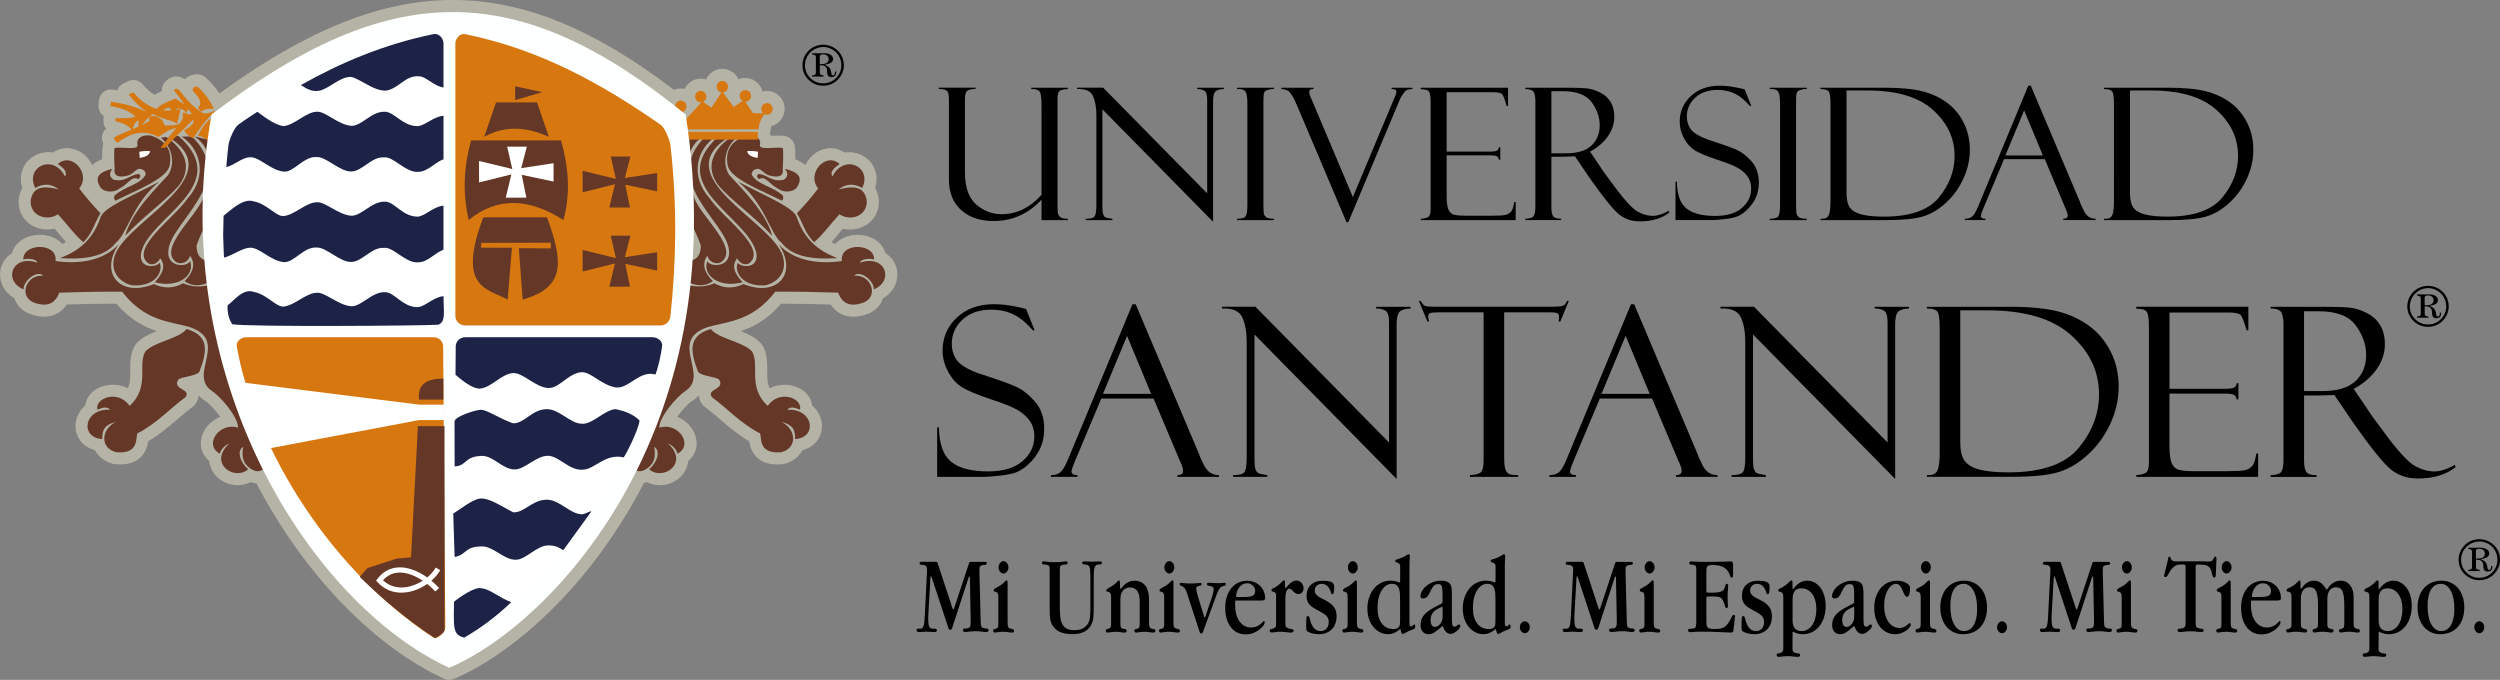 <?xml version="1.0" encoding="utf-8"?>
<!-- Generator: Adobe Illustrator 25.4.1, SVG Export Plug-In . SVG Version: 6.00 Build 0)  -->
<svg version="1.1" id="Capa_1" xmlns="http://www.w3.org/2000/svg" xmlns:xlink="http://www.w3.org/1999/xlink" x="0px" y="0px"
	 viewBox="0 0 873.38 237.52" style="enable-background:new 0 0 873.38 237.52;" xml:space="preserve">
<rect x="0" y="0" width="873.38" height="237.52" fill="#808080" stroke="none"/>
<style type="text/css">
	.st0{fill:#B4B3A5;}
	.st1{fill-rule:evenodd;clip-rule:evenodd;fill:#653727;}
	.st2{fill-rule:evenodd;clip-rule:evenodd;fill:#FFFFFF;}
	.st3{fill-rule:evenodd;clip-rule:evenodd;fill:#D77710;}
	.st4{fill-rule:evenodd;clip-rule:evenodd;fill:#FEFFFF;}
	.st5{fill-rule:evenodd;clip-rule:evenodd;fill:#1D2346;}
	.st6{fill:#FFFFFF;}
</style>
<g>
	<g>
		<g>
			<g>
				<path class="st0" d="M156.92,237.52c-0.6,0-1.21-0.13-1.77-0.39c-24.77-11.42-49.12-36.82-65.59-68.3
					c-0.67-0.04-1.34-0.17-2.01-0.4c-1.38,0.7-2.92,1.08-4.51,1.08c-4.2,0-7.98-2.48-9.41-6.17c-0.21-0.53-0.44-1.32-0.54-2.29
					c-2.45-2.07-3.47-5.09-2.67-8.27c0.81-3.23,3.36-5.9,6.53-7.17c-1.58-2.19-3.74-4.55-5.07-5.4c-1-0.65-1.8-1.35-2.45-2.09
					c-0.07,0.93-0.41,2.04-1.28,3.19c-0.25,0.34-0.56,0.64-0.9,0.88c-1.79,1.3-3.5,2.76-5.3,4.32c-3.03,2.61-6.16,5.29-10.12,7.6
					c-1.12,6.69-5.91,8.14-9.84,8.14h0c-0.56,0-1.17-0.03-1.83-0.09c-0.22-0.02-0.43-0.06-0.64-0.11c-2.89-0.74-5.13-2.48-6.33-4.8
					c-4.83-1.23-6.94-5.17-6.82-8.71c0.08-2.48,1.26-5.03,3.42-6.89c0.16-1.31,0.68-2.58,1.55-3.68c2.83-3.59,8.92-4.67,13.33-2.3
					c0.84-1.91,0.83-3.95,0.83-6.32c-0.01-2.74-0.01-5.85,1.64-8.68c0.14-0.24,0.31-0.47,0.49-0.68c1.78-2,4.4-3.24,7.1-4.33
					c-4.51-1.51-9.37-4.08-14.07-9.56l-1.05,0c-4.9,0-10.13,0.09-16.27,0.27c-2.42,3.65-5.88,4.27-7.96,4.27
					c-1.74,0-3.57-0.4-5.59-1.23c-0.1-0.04-0.2-0.09-0.3-0.14c-2.22-1.12-3.76-2.92-4.43-5.05c-4.23-2.46-5.54-6.64-4.88-9.99
					c0.49-2.49,1.96-4.51,4.02-5.8c0.33-1.24,0.98-2.39,1.9-3.35c1.86-1.94,4.72-3.06,7.85-3.06c3.14,0,5.95,1.15,7.73,3.15
					c0.02,0.02,0.04,0.05,0.06,0.07c0.46-0.22,0.9-0.45,1.32-0.68c-0.98-1.08-1.91-2.19-2.82-3.28c-0.39-0.46-0.77-0.92-1.16-1.39
					c-0.83,0.2-1.68,0.3-2.54,0.3l0,0c-2.85,0-5.56-1.11-7.42-3.05c-1.8-1.87-2.73-4.42-2.62-7.18c0.01-0.15,0.02-0.31,0.04-0.46
					c0.22-1.46,0.64-2.74,1.25-3.84c-0.88-2.82-0.58-5.68,0.89-8.06c2-3.24,6.06-4.97,9.8-4.32c1.47-1.01,3.14-1.54,4.89-1.54
					c3.64,0,7.11,2.32,8.84,5.92c1.02-0.93,2.26-1.57,3.5-2.04c-0.05-1.91-0.01-4.06,0.28-5.11c0.03-0.09,0.06-0.18,0.09-0.27
					c-0.13-0.31-0.24-0.65-0.34-1.03c-0.32-1.25-0.05-2.58,0.73-3.61c0.17-0.23,0.36-0.43,0.57-0.63c-0.58-0.73-0.91-1.66-0.9-2.64
					l0.01-1.1c0-0.24,0.02-0.48,0.07-0.71c-1.23-0.85-1.96-2.32-1.81-3.9l0.15-1.55c0.11-1.15,0.69-2.2,1.6-2.91
					c0.91-0.71,2.06-1.02,3.2-0.86c0.54,0.08,1.07,0.16,1.6,0.25c0.38-1.04,1.15-1.91,2.17-2.39l1.68-0.79
					c1.74-0.82,3.81-0.36,5.05,1.11c1.36,1.63,2.74,2.83,4.18,3.63c0.7-0.44,1.54-0.87,2.52-1.33c-0.08-1.14,0.31-2.3,1.14-3.18
					c0.49-0.52,1.79-1.9,3.91-1.9c1.22,0,2.1,0.48,2.48,0.68c0.19,0.08,0.37,0.17,0.55,0.28c1.71-1.73,4.61-2.25,6.61-1.02
					c0.2,0.12,0.38,0.26,0.56,0.41c1.85,1.61,3.49,3.51,4.84,5.61C107.15,10.42,133.18,0,158.17,0c24.63,0,49.26,9.99,77.28,31.39
					c1.13-0.48,2.5-0.61,3.73-0.33c0.99-2.12,3.14-3.58,5.61-3.58c0.65,0,1.28,0.1,1.87,0.29c0.96-2.19,3.15-3.73,5.68-3.73
					c2.51,0,4.67,1.51,5.65,3.67c0.73-0.31,1.54-0.48,2.38-0.48c2.9,0,5.35,2.02,6.02,4.73c0.49-0.13,1-0.19,1.53-0.19
					c3.42,0,6.21,2.8,6.21,6.25c0,2.91-1.99,5.37-4.67,6.06c-0.19,0.48-0.21,0.8-0.21,0.95c0.02,0.56-0.08,1.12-0.27,1.63v0.09
					c0.12,0.22,0.23,0.46,0.33,0.69c0.11-0.01,0.21-0.01,0.32-0.02c1.75-0.09,3.41-0.12,4.61,0.1c1.58,0.29,2.87,1.46,3.31,3.01
					c0.3,1.04,0.33,3.2,0.28,5.11c1.24,0.47,2.48,1.11,3.5,2.04c1.73-3.6,5.19-5.92,8.84-5.92c1.75,0,3.42,0.53,4.89,1.54
					c3.74-0.67,7.8,1.08,9.8,4.32c1.47,2.38,1.77,5.24,0.89,8.06c0.61,1.1,1.03,2.38,1.24,3.84c0.02,0.15,0.04,0.31,0.04,0.46
					c0.11,2.76-0.82,5.31-2.62,7.18c-2.42,2.52-6.39,3.6-9.96,2.75c-0.39,0.46-0.78,0.93-1.17,1.39c-0.91,1.09-1.83,2.19-2.82,3.27
					c0.42,0.24,0.87,0.47,1.32,0.68c0.02-0.02,0.04-0.05,0.06-0.07c1.78-2,4.59-3.15,7.73-3.15c3.13,0,5.99,1.11,7.85,3.06
					c0.92,0.96,1.56,2.11,1.9,3.35c2.07,1.28,3.53,3.31,4.02,5.8c0.66,3.34-0.64,7.53-4.87,9.99c-0.68,2.13-2.21,3.93-4.43,5.05
					c-0.1,0.05-0.2,0.09-0.3,0.14c-2.02,0.82-3.85,1.23-5.59,1.23c-2.07,0-5.54-0.62-7.96-4.27c-6.14-0.18-11.37-0.27-16.27-0.27
					l-1.05,0c-4.7,5.48-9.56,8.05-14.07,9.56c2.71,1.08,5.32,2.32,7.1,4.33c0.19,0.21,0.35,0.44,0.49,0.68
					c1.65,2.83,1.64,5.93,1.64,8.68c-0.01,2.36-0.01,4.4,0.83,6.32c4.42-2.37,10.5-1.29,13.33,2.3c0.86,1.1,1.39,2.37,1.55,3.68
					c2.16,1.86,3.33,4.42,3.42,6.89c0.12,3.54-1.99,7.48-6.82,8.71c-1.2,2.32-3.44,4.06-6.33,4.8c-0.21,0.05-0.42,0.09-0.64,0.11
					c-0.66,0.07-1.26,0.09-1.83,0.09c-3.93,0-8.72-1.44-9.84-8.14c-3.96-2.31-7.09-4.99-10.12-7.6c-1.81-1.55-3.51-3.02-5.3-4.32
					c-0.34-0.25-0.65-0.55-0.9-0.89c-0.87-1.16-1.2-2.26-1.27-3.19c-0.65,0.73-1.45,1.43-2.43,2.06c-1.35,0.86-3.51,3.22-5.1,5.42
					c3.17,1.27,5.72,3.93,6.53,7.17c0.8,3.18-0.21,6.21-2.67,8.27c-0.1,0.97-0.33,1.75-0.54,2.29c-1.43,3.69-5.21,6.17-9.41,6.17
					c-1.59,0-3.13-0.38-4.51-1.08c-0.33,0.11-0.67,0.2-1,0.26c-19.79,38.33-48,60.82-66.42,68.49
					C158.02,237.41,157.47,237.52,156.92,237.52z M91.85,159.83c0.38,0,0.77,0.05,1.14,0.16c1.14,0.32,2.11,1.1,2.64,2.16
					c15.27,30.42,38.09,55.12,61.36,66.5c18.73-8.53,44.55-31.88,61.62-66.12c0.89-1.8,2.91-2.71,4.83-2.21
					c0.94-0.5,1.39-1.14,0.96-3.41c-0.3-1.6,0.33-3.23,1.64-4.19c0.33-0.24,0.69-0.43,1.06-0.57c-0.64-0.76-1-1.73-1-2.75
					c0.03-6.43,8.43-14.68,10.98-16.31c1.19-0.77,1.37-1.39,0.4-5.74c-1.04-4.64-2.98-13.27,8.51-17.13
					c1.53-0.45,2.96-0.76,4.43-1.09c4.1-0.91,8.05-1.79,11.95-4.67c-0.84-0.17-1.69-0.4-2.55-0.68c-3.54,1.23-7.1,1.15-10.48-0.23
					c-2.81,0.86-5.84,0.99-8.98,0.37c-2.15-0.42-3.63-2.43-3.39-4.61l0.1-0.84c0.15-1.32,0.91-2.5,2.05-3.18
					c0.38-0.22,0.78-0.38,1.2-0.48c-0.32-0.14-0.63-0.31-0.92-0.53c-1.13-0.86-1.75-2.23-1.66-3.65c0.24-3.64,0.39-7.24,0.45-10.7
					c0.03-1.96,1.41-3.64,3.33-4.07h0c-1.27-1.81-2.34-3.56-2.97-5.28l-0.24-0.8c-0.1-0.34-0.23-0.95-0.24-1.3l-0.11-2.72
					c-0.07-1.49,0.64-2.85,1.79-3.66c-0.18-1.05-0.25-2.04-0.25-2.94c-1.23-0.65-2.1-1.89-2.24-3.34l-0.25-2.4
					c-0.07-0.64,0.02-1.29,0.24-1.9c0.24-0.66,0.53-1.29,0.87-1.9c-1.01-0.65-1.73-1.73-1.9-3l-0.1-0.84
					c-0.09-0.64-0.03-1.28,0.17-1.88c-0.34-0.49-0.57-1.05-0.68-1.65c-0.36-0.32-0.65-0.69-0.88-1.1c-0.52-0.15-1.01-0.4-1.45-0.74
					c-27.71-21.79-51.57-31.94-75.09-31.94c-24.12,0-49.68,10.78-80.36,33.89c-0.25,1.28-1.06,2.33-2.16,2.92
					c-0.16,0.16-0.32,0.32-0.48,0.49c1.1,1.21,1.42,2.99,0.74,4.54c-0.03,0.06-0.05,0.12-0.08,0.17c0.04,0.09,0.08,0.17,0.12,0.26
					c0.3,0.69,0.41,1.44,0.33,2.18l-0.24,2.26c-0.14,1.36-0.92,2.52-2.03,3.19c0.07,1.59-0.08,3.18-0.45,4.75
					c1.06,0.82,1.69,2.12,1.63,3.53c-0.04,0.99-0.09,1.99-0.12,2.97c-0.02,0.52-0.13,1.03-0.33,1.51c-0.71,1.7-1.83,3.44-3.11,5.24
					c0.03,0,0.05,0.01,0.08,0.02c1.92,0.4,3.31,2.06,3.36,4.02c0.09,3.35,0.28,6.75,0.54,10.1c0.12,1.45-0.52,2.86-1.69,3.73
					c-0.3,0.22-0.62,0.4-0.95,0.53c0.48,0.09,0.95,0.26,1.38,0.51c1.14,0.67,1.9,1.83,2.06,3.14l0.1,0.82
					c0.28,2.21-1.2,4.25-3.38,4.68c-3.14,0.62-6.16,0.49-8.97-0.37c-3.38,1.38-6.94,1.46-10.48,0.23c-0.86,0.28-1.71,0.51-2.55,0.68
					c3.9,2.89,7.85,3.76,11.95,4.67c1.47,0.33,2.89,0.65,4.25,1.04c11.67,3.92,9.73,12.55,8.69,17.19
					c-0.98,4.35-0.79,4.97,0.42,5.76c2.52,1.61,10.93,9.86,10.96,16.29c0,1.02-0.36,1.99-1,2.75c0.37,0.14,0.73,0.33,1.06,0.57
					c1.31,0.97,1.95,2.6,1.64,4.19c-0.42,2.2-0.01,2.87,0.86,3.36C90.56,159.98,91.2,159.83,91.85,159.83z M270.24,153.68
					c0.09,0,0.83,0.17,1.93,0.1c0.29-0.1,0.65-0.28,0.67-0.53c0.05-0.46-0.37-1.44-1.69-2.08c-1.96-0.94-2.88-3.21-2.14-5.25
					c-0.13,0.03-0.26,0.05-0.4,0.06c-1.22,0.12-2.41-0.28-3.3-1.11c-5.77-5.34-5.75-11.24-5.74-15.55c0-1.58,0.01-3.08-0.31-4.01
					c-1.06-0.83-3.45-1.75-5.25-2.44c-2.29-0.88-4.62-1.78-6.53-3.07c-0.49,0.28-0.92,0.62-1.11,1.02c-0.63,1.27,0.24,4.2,0.94,6.19
					c0.55,0.16,1.26,0.32,1.75,0.43c2.28,0.52,4.24,0.96,5.54,2.66c0.08,0.1,0.15,0.21,0.22,0.32c1.24,1.97,1.19,3.69,0.94,4.79
					c-0.25,1.09-0.78,1.94-1.39,2.6c0.92,0.76,1.82,1.54,2.71,2.3c3.27,2.81,6.36,5.46,10.36,7.52c0.7,0.36,1.29,0.91,1.69,1.59
					c0.63,1.05,0.74,2.1,0.84,3.03c0.05,0.42,0.13,1.2,0.26,1.43C270.22,153.69,270.23,153.68,270.24,153.68z M41.34,153.78
					c0.22,0.02,0.44,0.02,0.64,0.02h0c0.87,0,1.29-0.15,1.38-0.2c0.05-0.14,0.14-0.92,0.18-1.35c0.1-0.93,0.21-1.98,0.84-3.03
					c0.4-0.68,0.99-1.23,1.69-1.59c4-2.06,7.09-4.72,10.36-7.52c0.89-0.76,1.79-1.53,2.71-2.3c-0.6-0.67-1.13-1.51-1.39-2.6
					c-0.26-1.1-0.3-2.82,0.94-4.79c0.07-0.11,0.14-0.22,0.22-0.32c1.3-1.7,3.26-2.14,5.54-2.66c0.5-0.11,1.21-0.27,1.75-0.43
					c0.7-1.99,1.57-4.92,0.94-6.19c-0.2-0.39-0.62-0.73-1.11-1.02c-1.91,1.29-4.24,2.19-6.53,3.07c-1.8,0.69-4.19,1.61-5.25,2.44
					c-0.32,0.92-0.32,2.43-0.31,4.01c0.01,4.31,0.02,10.21-5.74,15.55c-0.89,0.83-2.09,1.23-3.3,1.11c-0.13-0.01-0.27-0.03-0.4-0.06
					c0.74,2.04-0.18,4.31-2.14,5.25c-1.32,0.64-1.74,1.61-1.69,2.08C40.69,153.5,41.05,153.68,41.34,153.78z M296.37,99.95
					c0.16,0.24,0.29,0.51,0.39,0.79c0.54,1.44,0.97,1.44,1.38,1.44c0.39,0,1.07-0.09,2.13-0.5c0.12-0.13,0.07-0.39-0.15-0.66
					c-0.28-0.34-0.67-0.51-1.16-0.51C298.07,100.6,297.15,100.39,296.37,99.95z M14.7,100.53c-0.67,0-1.05,0.17-1.32,0.5
					c-0.24,0.29-0.28,0.57-0.27,0.65c1.07,0.41,1.83,0.51,2.25,0.51c0.41,0,0.83,0,1.38-1.44c0.08-0.23,0.19-0.44,0.31-0.65
					c-0.69,0.35-1.48,0.5-2.29,0.44C14.74,100.53,14.72,100.53,14.7,100.53z M277.95,97.67c4.51,0.04,9.37,0.15,14.99,0.33
					c0.69,0.02,1.36,0.21,1.94,0.54c-0.07-0.1-0.13-0.21-0.18-0.32c-0.45-0.88-0.59-1.86-0.43-2.79
					c-5.54,0.77-10.92,0.39-15.45-1.06C278.69,95.52,278.4,96.62,277.95,97.67z M19.28,95.44c0.2,0.92,0.08,1.91-0.36,2.78
					c-0.04,0.08-0.08,0.15-0.12,0.23c0.54-0.27,1.14-0.43,1.77-0.45c5.62-0.18,10.48-0.29,14.99-0.33
					c-0.45-1.05-0.74-2.15-0.87-3.29C30.16,95.83,24.8,96.21,19.28,95.44z M44.97,88.95c-0.41,0.63-0.72,1.22-0.9,1.77
					c-0.56,1.85-0.03,2.71,0.15,2.99c0.66,1.07,2.12,1.71,2.61,1.79c-0.02-0.01,0.2,0,0.42,0c0.15,0,0.3,0,0.44-0.01
					c-0.3-0.24-0.57-0.5-0.83-0.79C45.91,93.64,44.84,91.8,44.97,88.95z M265.81,95.49c0.35,0.01,0.72,0.01,1.1-0.01
					c0.25-0.06,1.71-0.7,2.37-1.77c0.18-0.28,0.71-1.15,0.12-3.08c-0.18-0.54-0.49-1.13-0.9-1.75c0.12,2.98-0.92,4.77-1.86,5.82
					C266.39,94.99,266.11,95.25,265.81,95.49z M272.12,75.62c0.12,0.24,0.24,0.47,0.36,0.7c1.08,2.11,2.31,4.5,3.1,5.12
					c0.27,0.21,0.51,0.45,0.72,0.72c0.18,0.22,0.38,0.46,0.62,0.7c-0.98-1.66-1.81-3.47-2.5-5.46
					C274.07,76.93,273.24,76.32,272.12,75.62z M39.09,77.41c-0.69,1.98-1.52,3.8-2.49,5.45c0.24-0.24,0.44-0.47,0.62-0.7
					c0.21-0.27,0.45-0.51,0.72-0.72c0.79-0.62,2.02-3.01,3.1-5.12c0.12-0.23,0.24-0.46,0.36-0.69
					C40.27,76.32,39.44,76.93,39.09,77.41z M283.56,75.18c0.2,0.43,0.39,0.84,0.57,1.24c0.27,0.59,0.52,1.14,0.79,1.67
					c0.62-0.71,1.24-1.45,1.87-2.2c1.1-1.31,2.21-2.64,3.4-3.92c1.44-1.54,3.79-1.79,5.52-0.58c0.72,0.51,2.1,0.44,2.6-0.09
					c0.06-0.07,0.24-0.25,0.26-0.78c-0.09-0.48-0.2-0.69-0.24-0.75c-0.01,0.03-0.28-0.07-0.82-0.07c-0.87,0-2.04,0.19-3.49,0.57
					c-1.86,0.48-3.79-0.35-4.73-2c-0.03,0.04-0.06,0.08-0.09,0.12C287.48,70.67,285.62,72.91,283.56,75.18z M20.23,70.62
					c1.14,0,2.27,0.46,3.09,1.34c1.19,1.28,2.3,2.6,3.4,3.91c0.63,0.76,1.25,1.5,1.87,2.21c0.26-0.52,0.52-1.08,0.79-1.67
					c0.18-0.4,0.37-0.81,0.57-1.24c-2.07-2.28-3.93-4.52-5.65-6.79c-0.03-0.04-0.06-0.08-0.08-0.12c-0.94,1.65-2.88,2.48-4.73,2
					c-2.38-0.62-4.19-0.53-4.35-0.46c0.01,0.02-0.1,0.22-0.19,0.71c0.02,0.52,0.2,0.71,0.26,0.78c0.51,0.52,1.88,0.59,2.61,0.09
					C18.54,70.87,19.38,70.62,20.23,70.62z M261.25,51.17c-0.32,0.46-0.73,0.86-1.22,1.17c-1.36,0.86-2.08,1.86-1.7,4.39
					c0.02,0.11,0.03,0.23,0.04,0.34c0.11,0.27,0.38,0.57,0.77,0.91c0.88-1.59,2.41-2.69,4.31-3.07c-0.48-0.32-0.93-0.73-1.31-1.26
					C261.62,52.91,261.32,52.06,261.25,51.17z M50.02,54.93c1.91,0.39,3.42,1.46,4.3,2.99c0.43-0.38,0.72-0.73,0.85-1.04
					c0.32-2.27-0.24-3.1-0.42-3.37c-0.06-0.08-0.11-0.17-0.16-0.26c-0.08-0.07-0.16-0.14-0.23-0.21c-0.49-0.49-1.22-0.95-2.16-1.36
					c-0.13,0.71-0.41,1.38-0.84,1.98C50.96,54.19,50.5,54.61,50.02,54.93z M44.15,55.92c0.01,0.28,0.02,0.56,0.03,0.84
					c0.29-0.24,0.64-0.52,1.04-0.8C44.87,55.95,44.51,55.93,44.15,55.92z M268.29,55.95c0.4,0.28,0.75,0.56,1.04,0.8
					c0.01-0.28,0.02-0.56,0.03-0.84C268.99,55.93,268.63,55.95,268.29,55.95z M252.5,39.31l-0.4,0.61c-0.26,0.4-0.59,0.75-0.97,1.04
					l2.96,0c-0.44-0.27-0.84-0.64-1.17-1.08L252.5,39.31z"/>
			</g>
			<g>
				<g>
					<path class="st1" d="M245.58,47.7l-7.2,1.58c-5.86,18.84,2.41,24.55,6.49,36.62c-0.25,8.16-8.64,4.72-11.49,3.87
						c1.74,6.86,10.06,12.73,15.64,8.41c-2.91-2.84-4.01-6.01-1.89-8.84c0.53,2.17,2.88,3.17,4.67,2.33
						c6.91-4.67-6.79-15.79-9.29-22.55C239.12,58.01,239.63,51.56,245.58,47.7z"/>
				</g>
				<g>
					<path class="st1" d="M250.07,47.7h-3.66c-15.96,15.8,7.56,29.96,8.26,39.77c0.73,6.02-6.52,5.96-7.59,3.76
						c-1.8,4.83,4.04,9.58,12.33,7.39c-2.68-3.06-4.01-5.56-1.89-8.39c0.77,1.49,2.36,2.71,4.2,1.77
						c6.55-5.2-8.94-15.63-13.75-22.66C240.68,61.22,243.66,51.89,250.07,47.7z"/>
				</g>
				<g>
					<path class="st1" d="M254.71,47.81l-3.54-0.34c-19.84,17.58,10.9,28.51,13.11,41.24c0.59,5.49-5.63,4.61-6.53,3.08
						c-1.25,2.32,0.71,8.35,9.38,7.92c2.03-0.19,8.55-3.03,6.32-10.31C269.36,76.95,232.47,61.77,254.71,47.81z"/>
				</g>
				<g>
					<path class="st1" d="M257.27,48.15l-1.77-0.34c-6.46,4.36-9.37,10.54-4.49,17.01c4.77,5.49,12.81,11.06,18.77,17.58
						c-2.21-8.48-11.27-17.08-15-21.26C252.49,57.75,252.85,51.92,257.27,48.15z"/>
				</g>
				<g>
					<path class="st1" d="M265.53,50.41c0.31-2.29-1.85-3.45-4.84-3.04c-4.52,1.66-7.37,4.42-6.54,9.99
						c0.32,4.83,11.45,8.95,19.05,12.77c0.51-0.58,0.55-1.28,0.24-1.86c-3.61-3.25-8.96-3.7-10.87-7.34c0.12-1.1,0.84-1.97,2.5-1.94
						c1.46,0.57,2.21,2.04,4.02,2.39c3.15,0.84,4.82-0.1,4.35-2.41c0.15-1.8,0.28-6.4,0.03-7.27
						C270.71,51.19,264.76,52.71,265.53,50.41z"/>
				</g>
				<g>
					<path class="st2" d="M264.82,53c-1.3-0.22-2.48-0.3-3.78-0.22c0.2,1.24,1.26,2.03,3.66,2.37L264.82,53z"/>
				</g>
				<g>
					<path class="st1" d="M274.15,58.97c1.07,1.16,1.44,2.65-0.32,3.81c-4.08,0.93-5.56-1.52-8.33-1.94
						c-0.87-0.39-1.61,0.99-0.32,1.73c2.35-1.33,3.59,1.92,6.65,3.33c1.88,1.59,5.8,1.31,6.81-0.85
						C280.63,61.63,278.46,59.98,274.15,58.97z"/>
				</g>
				<g>
					<path class="st1" d="M278.28,75.64c-1.71-3.42-9.68-6.58-20.42-12.17c9.29,7.56,11.25,18.28,15.11,21.29
						c3.76,4.8,10.48,6.02,19.6,5.41C285.36,87.51,280.77,83.12,278.28,75.64z"/>
				</g>
				<g>
					<path class="st1" d="M290.8,61.67c-0.92-1.45,0.3-2.9,2.52-4.35c-4.78-4.43-11.75,3.3-7.48,8.52
						c-2.31,3.05-4.81,5.92-7.44,8.67c2.12,3.37,2.7,6.85,6,10.11c3.31-2.84,5.8-6.48,8.88-9.77c3.61,2.53,9.73,0.77,9.52-4.7
						c-0.71-4.78-4.11-5.46-9.83-3.97c2.19-1.68,4.78-2.46,8.24-0.53C304.86,58.38,294.93,53.44,290.8,61.67z"/>
				</g>
				<g>
					<path class="st1" d="M294.1,91.19c-8.38,1.27-17-0.25-22.09-5.86c6.91,10.19-0.52,18.69-12.26,13.91
						c-3.75,1.76-7.11,1.44-10.2-0.29c-3.1,1.38-6.53,1.49-10.29,0.34l-13.43,47.77l-6.95,15.02c1.78,0.79,3.06,3.31,5.85,2.31
						c3.78-1.72,4.5-4.7,3.81-8.27c2.38,1.26,1.05,5.52-1.77,7.81c4.84,4.23,14.17-2.09,6.61-8.98c1.41,0.51,3.04,2.05,3.3,3.56
						c5.87-3.14,0.06-11.23-6.36-9.09c0.02-4.02,6.49-11.15,9.03-12.76c8.86-5.73-6.3-17.63,7.98-22.43
						c6.85-1.97,15.48-1.91,23.51-12.33c7.14-0.06,14.5,0.09,21.96,0.34c1.54,4.1,4.65,5.19,9.33,3.27
						c4.87-2.45,2.03-9.71-3.77-9.18c1.83-2.06,6.9,1.35,6.92,4.77c7.24-2.99,4.06-12.38-4.87-9.33c0.21-1.12,2.78-1.69,4.94-1.14
						C305.61,84.94,293.3,84.52,294.1,91.19z"/>
				</g>
				<g>
					<path class="st1" d="M262.74,122.81c-3.02-3.4-11.88-4.48-14.41-7.88c-8.2,2.42-7.11,7.97-4.48,14.94
						c1.05,1.57,6.58,1.74,7.39,2.8c2.19,3.48-4.72,3.15-2.49,6.12c5.43,3.94,9.85,9.05,16.75,12.61c0.72,1.21-0.86,7.38,7.45,6.57
						c5.74-1.47,5.26-8.07,0.04-10.59c3.78,1,4.88,2.54,4.78,6.02c8.05-0.56,6.32-10.8-2.71-10.24c0.86-1.18,2.36-0.91,4.42-0.05
						c0.95-3.94-7.06-7.21-11.29-1.32C261.03,135.15,265.53,127.59,262.74,122.81z"/>
				</g>
				<g>
					<rect x="239.94" y="46.07" class="st3" width="24.81" height="2.7"/>
				</g>
				<g>
					<path class="st3" d="M244.79,31.71c1.09,0,1.98,0.91,1.98,2.03c0,0.82-0.48,1.53-1.16,1.85l2.96,2.02l3.48-5.3
						c-0.95-0.15-1.68-0.99-1.68-2c0-1.12,0.89-2.03,1.98-2.03s1.98,0.91,1.98,2.03c0,1.04-0.77,1.9-1.75,2.01l3.75,5.05l3.1-2.1
						c-0.61-0.35-1.02-1.01-1.02-1.77c0-1.12,0.89-2.03,1.98-2.03c1.09,0,1.98,0.91,1.98,2.03c0,1.12-0.89,2.03-1.98,2.03l-0.01,0
						l2.65,4l3.62,0.04c-0.42-0.37-0.68-0.92-0.68-1.53c0-1.12,0.89-2.02,1.98-2.02s1.98,0.91,1.98,2.02c0,1.12-0.89,2.03-1.98,2.03
						c-0.31,0-0.61-0.07-0.87-0.21c-1.4,1.92-2.08,3.7-2.03,5.32l-28.68,0.04l8.66-9.46c-0.07,0.01-0.14,0.01-0.21,0.01
						c-1.09,0-1.98-0.91-1.98-2.03C242.81,32.61,243.7,31.71,244.79,31.71z"/>
				</g>
				<g>
					<path class="st3" d="M237.84,39.19c1.09,0,1.98-0.91,1.98-2.03c0-1.12-0.89-2.03-1.98-2.03c-1.09,0-1.98,0.91-1.98,2.03
						C235.86,38.28,236.75,39.19,237.84,39.19z"/>
				</g>
				<g>
					<path class="st1" d="M67.93,47.7l7.2,1.58c5.86,18.84-2.41,24.55-6.49,36.62c0.25,8.16,8.64,4.72,11.49,3.87
						c-1.74,6.86-10.06,12.73-15.64,8.41c2.91-2.84,4.01-6.01,1.89-8.84c-0.53,2.17-2.88,3.17-4.67,2.33
						c-6.91-4.67,6.79-15.79,9.29-22.55C74.38,58.01,73.88,51.56,67.93,47.7z"/>
				</g>
				<g>
					<path class="st1" d="M63.43,47.7h3.66c15.96,15.8-7.56,29.96-8.26,39.77c-0.73,6.02,6.52,5.96,7.59,3.76
						c1.8,4.83-4.04,9.58-12.33,7.39c2.68-3.06,4.01-5.56,1.89-8.39c-0.77,1.49-2.36,2.71-4.2,1.77
						c-6.55-5.2,8.94-15.63,13.75-22.66C72.82,61.22,69.84,51.89,63.43,47.7z"/>
				</g>
				<g>
					<path class="st1" d="M58.8,47.81l3.54-0.34c19.84,17.58-10.9,28.51-13.11,41.24c-0.6,5.49,5.63,4.61,6.53,3.08
						c1.25,2.32-0.71,8.35-9.38,7.92c-2.03-0.19-8.55-3.03-6.32-10.31C44.15,76.95,81.03,61.77,58.8,47.81z"/>
				</g>
				<g>
					<path class="st1" d="M56.24,48.15l1.77-0.34c6.46,4.36,9.37,10.54,4.49,17.01c-4.77,5.49-12.81,11.06-18.77,17.58
						c2.21-8.48,11.27-17.08,15-21.26C61.02,57.75,60.66,51.92,56.24,48.15z"/>
				</g>
				<g>
					<path class="st1" d="M47.97,50.41c-0.31-2.29,1.85-3.45,4.84-3.04c4.52,1.66,7.37,4.42,6.54,9.99
						c-0.32,4.83-11.45,8.95-19.05,12.77c-0.51-0.58-0.55-1.28-0.24-1.86c3.61-3.25,8.96-3.7,10.87-7.34
						c-0.12-1.1-0.84-1.97-2.5-1.94c-1.46,0.57-2.21,2.04-4.02,2.39c-3.15,0.84-4.82-0.1-4.35-2.41c-0.15-1.8-0.28-6.4-0.03-7.27
						C42.79,51.19,48.75,52.71,47.97,50.41z"/>
				</g>
				<g>
					<path class="st2" d="M48.68,53c1.3-0.22,2.48-0.3,3.78-0.22c-0.2,1.24-1.26,2.03-3.66,2.37L48.68,53z"/>
				</g>
				<g>
					<path class="st1" d="M39.35,58.97c-1.07,1.16-1.44,2.65,0.32,3.81c4.08,0.93,5.56-1.52,8.33-1.94
						c0.87-0.39,1.61,0.99,0.31,1.73c-2.35-1.33-3.58,1.92-6.65,3.33c-1.88,1.59-5.8,1.31-6.81-0.85
						C32.88,61.63,35.04,59.98,39.35,58.97z"/>
				</g>
				<g>
					<path class="st1" d="M35.22,75.64c1.71-3.42,9.68-6.58,20.42-12.17c-9.29,7.56-11.25,18.28-15.11,21.29
						c-3.76,4.8-10.48,6.02-19.6,5.41C28.14,87.51,32.74,83.12,35.22,75.64z"/>
				</g>
				<g>
					<path class="st1" d="M22.71,61.67c0.92-1.45-0.3-2.9-2.52-4.35c4.79-4.43,11.75,3.3,7.48,8.52c2.31,3.05,4.81,5.92,7.44,8.67
						c-2.12,3.37-2.7,6.85-6,10.11c-3.31-2.84-5.8-6.48-8.88-9.77c-3.61,2.53-9.73,0.77-9.52-4.7c0.71-4.78,4.11-5.46,9.83-3.97
						c-2.2-1.68-4.78-2.46-8.24-0.53C8.64,58.38,18.57,53.44,22.71,61.67z"/>
				</g>
				<g>
					<path class="st1" d="M19.4,91.19c8.38,1.27,17-0.25,22.09-5.86c-6.91,10.19,0.52,18.69,12.26,13.91
						c3.75,1.76,7.11,1.44,10.2-0.29c3.1,1.38,6.53,1.49,10.29,0.34l13.43,47.77l6.95,15.02c-1.78,0.79-3.06,3.31-5.85,2.31
						c-3.78-1.72-4.5-4.7-3.81-8.27c-2.38,1.26-1.05,5.52,1.77,7.81c-4.84,4.23-14.17-2.09-6.61-8.98c-1.41,0.51-3.04,2.05-3.3,3.56
						c-5.87-3.14-0.06-11.23,6.36-9.09c-0.02-4.02-6.49-11.15-9.02-12.76c-8.86-5.73,6.3-17.63-7.98-22.43
						c-6.85-1.97-15.48-1.91-23.51-12.33c-7.14-0.06-14.5,0.09-21.96,0.34c-1.54,4.1-4.65,5.19-9.33,3.27
						c-4.87-2.45-2.03-9.71,3.77-9.18c-1.83-2.06-6.9,1.35-6.92,4.77c-7.24-2.99-4.06-12.38,4.87-9.33
						c-0.21-1.12-2.78-1.69-4.94-1.14C7.9,84.94,20.21,84.52,19.4,91.19z"/>
				</g>
				<g>
					<path class="st1" d="M50.77,122.81c3.02-3.4,11.87-4.48,14.41-7.88c8.2,2.42,7.11,7.97,4.48,14.94
						c-1.05,1.57-6.58,1.74-7.39,2.8c-2.19,3.48,4.72,3.15,2.49,6.12c-5.43,3.94-9.85,9.05-16.75,12.61
						c-0.72,1.21,0.86,7.38-7.45,6.57c-5.74-1.47-5.26-8.07-0.05-10.59c-3.78,1-4.88,2.54-4.78,6.02
						c-8.05-0.56-6.32-10.8,2.71-10.24c-0.86-1.18-2.36-0.91-4.42-0.05c-0.95-3.94,7.06-7.21,11.29-1.32
						C52.48,135.15,47.98,127.59,50.77,122.81z"/>
				</g>
				<g>
					<path class="st3" d="M61.29,34.42c1.81,1.4,3.78,2.47,5.08,2.4c-0.72,1.44-1.38,2.41-1.41,3.19c-0.02-1.22-0.9-1.95-2.63-2.18
						c-0.68,0.16-1.47,0.99-2.24,1.85c-0.11-0.79-0.16-1.87-1.3-2.07c-1.18,0.29-2.05,1.38-3.65,1.24
						C53.92,37.94,55.98,36.46,61.29,34.42z"/>
				</g>
				<g>
					<path class="st3" d="M38.74,35.52c4.24,0.6,8.42,1.65,12.49,3.56c-2.59-1.84-4.59-3.9-6.32-6.06l1.68-0.79
						c4.26,5.1,9.58,7.63,16.58,5.79c-0.63,1.61-0.68,3.46-1.31,5.19c-1.54-1.21-5.65-1.68-8.47-3.39
						c-1.94,1.36-3.52,3.28-4.95,5.46l-0.1-3.38c-1.49,1.1-1.9,2.45-2.02,3.88c-1.32-1.96-3.46-2.9-5.98-3.38l0.01-1.1
						c2.5-0.06,4.86,0.17,7.02-0.54c-2.52-2.3-5.58-3.19-8.79-3.68L38.74,35.52z"/>
				</g>
				<g>
					<path class="st3" d="M67.46,31.9c-0.68-1.02,0.92-2.01,1.54-1.62c2.24,1.95,4.3,4.6,5.72,7.73c-1.65-0.17-3.66,0.1-4.49,1.1
						l-1.08-1.47C70.65,36.22,70.08,34.5,67.46,31.9z"/>
				</g>
				<g>
					<path class="st3" d="M60.75,31.53c0.87-0.92,0.91-0.52,1.71-0.19c2.68,3.38,5.01,6.09,8.1,7.98c1.23,0.76,3.05,0.01,4.8-0.76
						c-5.48,5.16-7.65,10.06-8.16,9.7c-1.18-0.83-2.15-1.23-2.9-2.76c2.46-1.18,3.64-2.61,3.28-3.79c-3.13,3.2-6.61,6.15-9.71,9.85
						l-1.81,0.09l5.48-6.95c-1.97,0.3-4.06,1.53-6.2,3.18c-4.76-2.71-9.53-1.64-14.29,2.02c-0.32-0.32-0.93-0.47-1.25-1.72
						c0.77-1.02,7.61-3.11,12.38-5.9l-0.11-1.66c1.82-0.27,3.47,0.04,4.76,1.62l0.7,1.56c2.32,0.06,4.14-0.03,4.88-0.47
						c0.57-0.46,1.06-1.09,1.45-1.88l-0.01-2.24c0.99,0.51,2.03,0.81,3.19,0.64L60.75,31.53z"/>
				</g>
				<g>
					<path class="st3" d="M73.94,42.59l-0.32-1.17c-2.18,1.78-3.51,3.87-4.5,6.14c0.9-0.18,2.14,0.37,3.73,1.66L73.94,42.59z"/>
				</g>
				<g>
					<path class="st4" d="M73.92,39.99c62.37-47.49,106.66-47.89,165.61,0c17.46,111.4-47.71,178.76-82.61,193.3
						C108.29,210.88,57.45,130.96,73.92,39.99z"/>
				</g>
				<g>
					<path class="st2" d="M83.26,43.55c20.1-13.9,41.49-26.15,68.21-31.62c1.87-0.38,3.47,1.49,3.47,3.31v95.15
						c0,1.82-1.56,3.31-3.47,3.31H83.26c-1.91,0-3.28-1.5-3.47-3.31c-1.93-18.33-2.48-37.75,0-59.57
						C79.99,49,81.71,44.61,83.26,43.55z"/>
				</g>
				<g>
					<path class="st5" d="M79.51,106.69c2.24-1.65,5.39-6.09,9.22-4.7c4.46,0.81,7.85,5.39,10.38,5.11
						c3.96-0.45,7.82-4.78,11.57-4.82c2.82-0.31,7.57,4.4,11.99,4.7c3.54,0.2,7.19-5.01,11.7-4.91c3.46-0.17,6.28,5.49,11.88,5.22
						c2.79-0.59,5.15-3.44,8.69-3.83c0.02,5.48,0.91,8.91-1.82,9.98c-4.34,0.37-67.38,0.83-72.25-0.19
						C81.78,113.52,79.22,111.79,79.51,106.69z"/>
				</g>
				<g>
					<path class="st5" d="M105.11,29.72c13.95-7.85,29.03-14.25,46.36-17.8c1.86-0.38,3.47,1.49,3.47,3.31v15.34
						c-3.35-0.45-6.29-4-8.58-3.91c-4.73-0.34-6.71,3.88-11.04,4.92c-4.58,0.89-11.07-5.53-13.62-4.64
						c-3.23,0.32-6.66,3.86-9.96,4.72C109.39,32.2,107.45,31.25,105.11,29.72z"/>
				</g>
				<g>
					<path class="st5" d="M83.26,43.55c2.24-1.65,5.17-3.53,6.65-4.49c3.55,2.7,6.79,4.76,9.2,5c3.96-0.45,7.82-4.98,11.57-5.02
						c2.82-0.31,7.57,4.6,11.99,4.91c3.54,0.2,7.08-5.01,11.59-4.91c3.46-0.17,6.39,5.28,11.99,5.01c2.79-0.59,5.15-3.23,8.69-3.62
						v15.2c-3.15,1.16-5.44,4.36-8.8,4.4c-4.32,0.47-8.85-5.6-12-5.03c-4.32-0.38-7.63,4.94-11.47,4.9
						c-3.75,0.17-8.79-5.19-11.9-5.02c-4.64-0.46-8.1,5.43-11.67,5.08c-4.8-0.53-8.58-5.38-12-5.02c-2.69,0.23-5.16,2.72-8.06,3.46
						c0.21-2.49,0.46-5.02,0.75-7.58C79.99,49,81.75,44.66,83.26,43.55z"/>
				</g>
				<g>
					<path class="st5" d="M78.11,75.37c2.24-1.65,6.78-6.39,10.61-5c4.46,0.81,7.85,5.39,10.38,5.11c3.96-0.45,7.82-4.78,11.57-4.82
						c2.82-0.31,7.57,4.4,11.99,4.7c3.54,0.2,7.19-5.01,11.7-4.91c3.46-0.17,6.28,5.49,11.88,5.22c2.79-0.59,5.15-3.44,8.69-3.83
						v15.4c-3.15,1.16-5.44,4.37-8.8,4.4c-4.32,0.47-8.85-5.6-12-5.03c-4.32-0.38-7.63,4.94-11.47,4.9
						c-3.75,0.17-8.79-5.19-11.9-5.02c-4.64-0.45-8.1,5.43-11.67,5.08c-4.8-0.53-8.58-5.38-12-5.02c-2.69,0.23-5.91,2.72-8.81,3.46
						c-0.22-2.49-0.18-5.33-0.32-7.78L78.11,75.37z"/>
				</g>
				<g>
					<path class="st3" d="M230.76,43.55c-20.1-13.9-41.49-26.15-68.21-31.62c-1.86-0.38-3.47,1.49-3.47,3.31v95.15
						c0,1.82,1.56,3.31,3.47,3.31h68.21c1.91,0,3.28-1.5,3.47-3.31c1.93-18.33,2.48-37.75,0-59.57
						C234.02,49,232.3,44.61,230.76,43.55z"/>
				</g>
				<g>
					<polygon class="st1" points="179.96,30.15 189.46,32.18 179.96,34.99 					"/>
				</g>
				<g>
					<path class="st1" d="M173.3,35.77h14.31l4.14,12.03c-7.53-3.39-15.06-4.16-22.59,0L173.3,35.77z"/>
				</g>
				<g>
					<path class="st1" d="M164.57,49.05h31.43c2.7,9.64,3.36,18.59,0.82,27.81c-11.64-7.42-22.74-8.41-33.07,0
						C161.65,67.8,161.87,58.95,164.57,49.05z"/>
				</g>
				<g>
					<polygon class="st2" points="178.98,59.05 177.18,51.24 184.06,51.24 182.09,58.74 193.39,57.02 193.39,63.42 182.26,61.08 
						183.89,69.05 176.69,69.05 178.65,60.93 167.36,63.74 167.36,56.24 					"/>
				</g>
				<g>
					<path class="st1" d="M168.83,75.92h22.27c5.78,15.83,6.38,24.48-8.51,28.75l-1.34-17.97l11.18,0.07l0-1.97l-24.29,0.04
						l-0.11,1.69l10.82,0.02l-1.5,18.12C170.43,100.82,159.44,100.84,168.83,75.92z"/>
				</g>
				<g>
					<polygon class="st1" points="215.16,62.49 213.36,54.68 220.24,54.68 218.28,62.18 229.57,60.46 229.57,66.86 218.44,64.52 
						220.08,72.49 212.87,72.49 214.84,64.36 203.54,67.18 203.54,59.68 					"/>
				</g>
				<g>
					<polygon class="st1" points="215.16,90.16 213.36,82.34 220.24,82.34 218.28,89.84 229.57,88.12 229.57,94.53 218.44,92.19 
						220.08,100.15 212.87,100.15 214.84,92.03 203.54,94.84 203.54,87.34 					"/>
				</g>
				<g>
					<path class="st2" d="M162.54,117.81h65.43c1.83,0,3.63,1.46,3.33,3.18c-5.35,31.09-29.08,75.54-68.51,101.64
						c-1.5,1-4.15-2.44-4.14-4.19l0.55-97.45C159.22,119.24,160.71,117.81,162.54,117.81z"/>
				</g>
				<g>
					<path class="st5" d="M162.54,117.81h65.43c1.83,0,3.63,1.46,3.33,3.18c-0.31,2.72-1.37,7.41-2.3,9.85
						c-5.57-1.58-9.26,4.94-13.73,4.53c-5.14-0.77-8.66-5.41-12.11-5.36c-4.76,0.42-7.82,5.82-11.73,5.53
						c-4.19-0.21-8.48-5.1-11.93-5.21c-4.33,0.09-7.6,5.06-11.93,5.45c-1.68-0.07-4.14-1.08-8.44-4.87l0.08-9.92
						C159.22,119.24,160.71,117.81,162.54,117.81z"/>
				</g>
				<g>
					<path class="st5" d="M168.08,143.15c2.26,0.12,6.29,3.01,11.11,4.72c3.9,0.22,6.63-4.84,11.71-4.93
						c4.55-0.1,8.25,5.08,12.37,5.09c3.69,0.3,7.7-4.69,11.7-5.11c2.84,0.56,6.32,1.68,8.46,4.01c-0.39,3.43-5.24,12.89-5.6,12.86
						c-6.32-1.48-10.04,4.14-14.13,4.29c-4.76,0.42-8.14-4.55-12.05-4.84c-4.19-0.21-8.38,4.86-11.82,4.75
						c-4.33,0.09-7.6-5.11-11.93-4.71c-5.83,0.34-4.67,3.39-9.08,3.67l-0.03-15.71C158.8,145.49,166.25,143.15,168.08,143.15z"/>
				</g>
				<g>
					<path class="st5" d="M167.72,174.17c2.98-0.31,7,2.41,11.56,4.81c3.9,0.22,6.54-4.33,11.62-4.41c4.55-0.1,8.25,5.08,12.37,5.09
						c1.04,0.08,3.87-1.74,3.18-0.78l-9.66,13.33c-0.82-0.44-2.22-1.64-4.96-1.67c-4.19-0.21-8.2,5.12-11.64,5
						c-4.33,0.09-7.96-5.02-12.29-4.63c-5.83,0.16-4.67,2.84-9.08,3.67l-0.48-15.19C160.31,178.3,165.13,174.35,167.72,174.17z"/>
				</g>
				<g>
					<path class="st5" d="M158.6,210.2c1.79-1.46,7.52-5.48,9.71-4.65c2.72,0.16,6.37,3.43,10.31,4.82
						c-5.22,4.98-10.74,9.1-16.41,12.37C157.88,221.86,158.58,218.55,158.6,210.2z"/>
				</g>
				<g>
					<path class="st3" d="M151.49,117.81H86.05c-1.83,0-3.63,1.46-3.33,3.18c5.35,31.09,29.08,75.54,68.51,101.64
						c1.51,1,4.35-1.67,4.34-3.42l-0.75-98.22C154.8,119.24,153.32,117.81,151.49,117.81z"/>
				</g>
				<g>
					<path class="st2" d="M85.41,133.71l60.96,7.65h8.72l0.01,5.38l-8.71,0.01l-51.87,9.8C91.21,150.04,88.21,142.29,85.41,133.71z"
						/>
				</g>
				<g>
					<path class="st1" d="M154.88,132.29v7.32h-8.48C145.92,135.62,147.53,132.15,154.88,132.29z"/>
				</g>
				<g>
					<path class="st1" d="M146,148.86h9.29v71.47c-0.47,0.96-1.75,1.7-3.23,2.67c-9.66-6.29-18.36-13.64-26.4-21.46l2.74-3.1
						l10.25-3.32l4.94-0.41L146,148.86z"/>
				</g>
				<g>
					<path class="st6" d="M140.22,207.05c-3.24,0-6.09-1.25-8.31-3.65l-0.52-0.56l0.46-0.61c1.94-2.54,4.44-3.89,7.42-4.01
						c3.49-0.17,7.05,1.45,9.97,3.52c1.22-1.01,2.25-2.19,2.99-3.46l1.57,0.91c-0.78,1.34-1.84,2.58-3.09,3.67
						c1.02,0.84,1.94,1.72,2.7,2.57l-1.35,1.21c-0.82-0.91-1.77-1.81-2.82-2.64c-2.27,1.59-4.94,2.67-7.55,2.96
						C141.18,207.02,140.7,207.05,140.22,207.05z M133.79,202.73c2.59,2.41,5.57,2.67,7.69,2.44c2.13-0.23,4.3-1.07,6.2-2.29
						c-2.61-1.74-5.57-2.97-8.34-2.85C137.17,200.12,135.31,201.02,133.79,202.73z"/>
				</g>
			</g>
		</g>
		<g>
			<path d="M373.04,76.9h-9.18v-7.13c-4.67,4.96-10.24,7.44-16.7,7.44c-4.8,0-8.61-1.29-11.43-3.86c-2.82-2.58-4.22-6.13-4.22-10.68
				v-27.7c0-1.67-0.21-2.74-0.63-3.19c-0.42-0.45-1.39-0.68-2.93-0.68v-0.47h12.87v0.47c-1.36,0-2.32,0.2-2.88,0.61
				c-0.56,0.41-0.84,1.38-0.84,2.91v25.41c0,5.32,1.3,9.11,3.91,11.39c2.61,2.27,5.58,3.41,8.91,3.41c5.24,0,9.88-2.25,13.94-6.75
				V36.76c0-2.74-0.25-4.37-0.76-4.88c-0.5-0.51-1.29-0.77-2.37-0.77h-0.46v-0.47h12.77v0.47c-1.58,0.08-2.57,0.34-2.98,0.75
				c-0.41,0.42-0.61,1.21-0.61,2.39v37.66c0,1.49,0.08,2.46,0.23,2.92c0.15,0.46,0.47,0.84,0.94,1.15c0.47,0.3,1.28,0.45,2.42,0.45
				V76.9z"/>
			<path d="M418.19,30.64h9.38v0.47c-1.43,0.04-2.41,0.33-2.96,0.86c-0.55,0.53-0.82,1.66-0.82,3.38v42.12l-38.67-39.29v34.21
				c0,1.09,0.09,1.89,0.26,2.42c0.18,0.52,0.43,0.88,0.76,1.07c0.33,0.19,1.15,0.38,2.47,0.56v0.47h-9.31v-0.47
				c1.67,0,2.7-0.28,3.11-0.85c0.41-0.57,0.61-1.91,0.61-4.05V40.24c0-2.74-0.4-4.98-1.2-6.72c-0.8-1.74-2.65-2.54-5.55-2.42v-0.47
				h9.12l36.34,36.92V34.91c0-1.76-0.33-2.83-0.99-3.22c-0.66-0.39-1.5-0.58-2.53-0.58V30.64z"/>
			<path d="M445.08,30.64v0.47c-0.64-0.06-1.34,0.03-2.12,0.28c-0.78,0.25-1.24,0.62-1.38,1.1c-0.14,0.48-0.21,1.62-0.21,3.42v35.5
				c0,1.93,0.08,3.1,0.25,3.53c0.16,0.43,0.48,0.78,0.95,1.07c0.47,0.28,1.31,0.42,2.52,0.42v0.47h-12.93v-0.47
				c1.62,0,2.63-0.3,3.03-0.89c0.39-0.6,0.59-1.95,0.59-4.06V36.32c0-2.2-0.22-3.64-0.66-4.32c-0.44-0.68-1.43-0.98-2.96-0.89v-0.47
				H445.08z"/>
			<path d="M471.03,77.62h-0.63l-17.26-40.73c-1.23-2.87-2.24-4.55-3.03-5.04c-0.79-0.49-1.6-0.74-2.44-0.74v-0.47h11.19v0.47
				c-0.99-0.06-1.48,0.3-1.48,1.1c0,0.31,0.07,0.65,0.2,1.01l15.05,35.61l14.92-35.59c0.2-0.48,0.3-0.86,0.3-1.15
				c0-0.71-0.57-1.03-1.7-0.97v-0.47h7.27v0.47c-0.5,0-1.04,0.07-1.6,0.2c-0.56,0.14-1.14,0.68-1.73,1.62
				c-0.59,0.94-0.9,1.44-0.92,1.51L471.03,77.62z"/>
			<path d="M496.36,31.17v-0.53h30.48v6.38h-0.49c-0.66-2.37-1.21-3.76-1.66-4.18c-0.45-0.42-1.55-0.63-3.31-0.63h-15.99v20.76
				h14.84c1.47,0,2.4-0.13,2.8-0.39c0.39-0.26,0.6-0.64,0.62-1.15h0.49v4.37h-0.49c-0.11-0.61-0.37-1.02-0.77-1.22
				c-0.41-0.21-1.16-0.31-2.25-0.31h-15.24v14.29c0,2.16,0.21,3.71,0.62,4.66c0.42,0.95,1.08,1.55,1.99,1.79
				c0.91,0.24,2.28,0.36,4.12,0.36h8.55c2.72,0,4.45-0.09,5.21-0.27c0.76-0.18,1.4-0.53,1.92-1.06c0.53-0.53,0.93-1.69,1.22-3.48
				h0.49v6.34h-33.14v-0.47c1.12-0.06,1.97-0.27,2.55-0.61c0.58-0.34,0.87-1.24,0.87-2.68V35.78c0-1.69-0.15-2.89-0.46-3.58
				C499.01,31.51,498.03,31.17,496.36,31.17z"/>
			<path d="M532.89,31.11v-0.47h13.76c3.49,0,6.01,0.07,7.57,0.22c1.56,0.15,3.15,0.63,4.79,1.46c1.63,0.83,2.87,1.95,3.7,3.36
				c0.83,1.41,1.25,3.15,1.25,5.2c0,2.35-0.74,4.58-2.22,6.71c-1.48,2.13-3.57,3.92-6.27,5.39l3.42,5.02
				c0.75,1.26,2.73,4.01,5.94,8.25c3.22,4.25,5.7,6.84,7.46,7.77c1.75,0.93,3.46,1.4,5.1,1.4c1.62,0,3.49-0.6,5.59-1.79l0.2,0.63
				c-2.63,2.05-6.05,3.08-10.26,3.08c-2.81,0-5.22-0.79-7.23-2.38s-5.53-5.93-10.53-13.05c-0.04-0.04-0.07-0.08-0.07-0.13
				l-4.87-7.16l-4.32,0.13h-3.92v17.69c0,1.42,0.2,2.44,0.59,3.06c0.39,0.62,1.34,0.92,2.84,0.92v0.47h-12.51v-0.47
				c1.56-0.06,2.53-0.38,2.91-0.94c0.38-0.56,0.58-1.72,0.58-3.45V35.28c0-1.19-0.16-2.18-0.49-2.97
				C535.56,31.53,534.56,31.13,532.89,31.11z M541.98,31.86v21.7h5.08c4,0,6.97-0.9,8.9-2.7c1.93-1.8,2.9-4.17,2.9-7.1
				c0-2.85-0.95-5.54-2.85-8.09c-1.9-2.54-5.25-3.82-10.04-3.82H541.98z"/>
			<path d="M609.51,31.23l2.3,5.78l-0.39,0.06c0-0.02-0.61-0.64-1.83-1.85c-1.22-1.21-2.61-2.15-4.18-2.81
				c-1.57-0.66-3.34-0.99-5.32-0.99c-3.31,0-5.94,0.91-7.88,2.72c-1.94,1.81-2.91,3.99-2.91,6.55c0,1.7,0.46,3.18,1.37,4.44
				c0.91,1.27,2.81,2.45,5.71,3.54c4.98,1.6,8.38,2.81,10.22,3.61c1.83,0.81,3.6,2.17,5.3,4.09c1.7,1.92,2.55,4.39,2.55,7.4
				c0,1.26-0.15,2.45-0.46,3.59c-0.31,1.14-0.8,2.24-1.48,3.29c-0.68,1.06-1.5,2.02-2.45,2.89c-0.95,0.87-1.93,1.53-2.91,1.98
				c-0.99,0.45-2.55,0.79-4.67,1.02c-2.13,0.23-3.53,0.34-4.21,0.34h-12.93V63.46h0.49c0.04,4.46,1.14,7.57,3.29,9.33
				c2.15,1.76,5.5,2.64,10.04,2.64c4.12,0,7.26-0.93,9.4-2.8c2.14-1.86,3.21-4.1,3.21-6.72c0-1.59-0.37-2.95-1.12-4.07
				c-0.75-1.12-1.79-2.1-3.13-2.95c-1.34-0.85-3.87-1.88-7.6-3.1c-3.71-1.24-6.31-2.33-7.82-3.26c-1.5-0.93-2.76-2.33-3.77-4.21
				c-1.01-1.87-1.52-3.78-1.52-5.73c0-3.58,1.29-6.58,3.87-9.01c2.58-2.43,5.96-3.64,10.15-3.64c1.62,0,3.38,0.18,5.27,0.53
				c1.89,0.36,2.94,0.59,3.16,0.69C609.34,31.21,609.42,31.23,609.51,31.23z"/>
			<path d="M631.17,30.64v0.47c-0.64-0.06-1.34,0.03-2.12,0.28c-0.78,0.25-1.24,0.62-1.38,1.1c-0.14,0.48-0.21,1.62-0.21,3.42v35.5
				c0,1.93,0.08,3.1,0.25,3.53c0.16,0.43,0.48,0.78,0.95,1.07c0.47,0.28,1.31,0.42,2.52,0.42v0.47h-12.93v-0.47
				c1.62,0,2.63-0.3,3.03-0.89c0.39-0.6,0.59-1.95,0.59-4.06V36.32c0-2.2-0.22-3.64-0.66-4.32c-0.44-0.68-1.43-0.98-2.96-0.89v-0.47
				H631.17z"/>
			<path d="M636.01,31.11v-0.47h22.25c5.66,0,10.13,0.42,13.41,1.27c3.28,0.85,6.14,2.18,8.57,4c2.43,1.82,4.37,4.15,5.79,6.99
				c1.43,2.84,2.14,6,2.14,9.5c0,3.37-0.74,6.68-2.22,9.94c-1.48,3.26-3.5,6.06-6.04,8.42c-2.54,2.36-5.23,3.97-8.05,4.84
				c-2.82,0.87-7.18,1.3-13.08,1.3h-22.78v-0.47h0.59c1.18,0,1.96-0.45,2.34-1.37c0.37-0.91,0.56-2.56,0.56-4.94V36.44
				c0-2.51-0.22-4.03-0.67-4.55C638.37,31.37,637.43,31.11,636.01,31.11z M652.53,31.61h-7.44v35.9c0,2.26,0.4,3.94,1.2,5.04
				c0.8,1.1,2.17,1.9,4.1,2.39c1.93,0.49,4.53,0.74,7.8,0.74c9.08,0,15.46-2.22,19.14-6.67c3.68-4.45,5.51-9.3,5.51-14.56
				c0-6.18-2.52-11.53-7.55-16.05C670.25,33.87,662.67,31.61,652.53,31.61z"/>
			<path d="M714.35,55.6h-14.23l-7.34,17.46c-0.5,1.26-0.76,2.03-0.76,2.32c0,0.69,0.54,1.04,1.61,1.04v0.47h-7.21v-0.47
				c0.96,0,1.78-0.22,2.43-0.68c0.66-0.45,1.38-1.62,2.17-3.5l17.57-42.3h0.87l17.28,40.85c0,0.21,0.44,1.2,1.33,2.97
				c0.89,1.77,2.24,2.66,4.05,2.66v0.47h-11.32v-0.47c1.03,0,1.55-0.39,1.55-1.16c0-0.52-0.25-1.36-0.76-2.51
				c-0.09-0.08-0.16-0.22-0.23-0.41c-0.04-0.21-0.08-0.31-0.1-0.31L714.35,55.6z M700.58,54.32h13.11l-6.55-15.77L700.58,54.32z"/>
			<path d="M735.04,31.11v-0.47h22.25c5.66,0,10.13,0.42,13.41,1.27c3.28,0.85,6.14,2.18,8.57,4c2.43,1.82,4.37,4.15,5.79,6.99
				c1.43,2.84,2.14,6,2.14,9.5c0,3.37-0.74,6.68-2.22,9.94c-1.48,3.26-3.5,6.06-6.04,8.42c-2.54,2.36-5.23,3.97-8.05,4.84
				c-2.82,0.87-7.18,1.3-13.08,1.3h-22.78v-0.47h0.59c1.18,0,1.96-0.45,2.34-1.37c0.37-0.91,0.56-2.56,0.56-4.94V36.44
				c0-2.51-0.22-4.03-0.67-4.55C737.4,31.37,736.46,31.11,735.04,31.11z M751.56,31.61h-7.44v35.9c0,2.26,0.4,3.94,1.2,5.04
				c0.8,1.1,2.17,1.9,4.1,2.39c1.93,0.49,4.53,0.74,7.8,0.74c9.08,0,15.46-2.22,19.14-6.67c3.68-4.45,5.51-9.3,5.51-14.56
				c0-6.18-2.52-11.53-7.55-16.05C769.28,33.87,761.7,31.61,751.56,31.61z"/>
			<path d="M358.47,107.94l2.96,7.42l-0.51,0.08c0-0.03-0.78-0.82-2.35-2.38c-1.56-1.56-3.35-2.76-5.37-3.61
				c-2.02-0.85-4.29-1.27-6.83-1.27c-4.26,0-7.63,1.16-10.12,3.49c-2.49,2.33-3.74,5.13-3.74,8.41c0,2.18,0.58,4.08,1.75,5.71
				c1.17,1.63,3.61,3.14,7.33,4.55c6.39,2.06,10.77,3.6,13.12,4.64c2.36,1.03,4.63,2.79,6.81,5.26c2.19,2.47,3.28,5.64,3.28,9.51
				c0,1.61-0.2,3.15-0.59,4.61c-0.39,1.46-1.03,2.87-1.9,4.23c-0.87,1.36-1.92,2.59-3.15,3.71c-1.23,1.12-2.47,1.96-3.74,2.54
				c-1.27,0.58-3.27,1.01-6,1.31c-2.73,0.3-4.54,0.44-5.41,0.44H327.4v-17.27h0.63c0.06,5.73,1.47,9.72,4.23,11.98
				c2.76,2.26,7.06,3.39,12.89,3.39c5.3,0,9.32-1.2,12.07-3.59c2.75-2.39,4.12-5.27,4.12-8.63c0-2.04-0.48-3.78-1.44-5.22
				c-0.96-1.44-2.3-2.7-4.02-3.79c-1.72-1.09-4.97-2.42-9.76-3.99c-4.76-1.6-8.11-2.99-10.04-4.19c-1.93-1.2-3.55-3-4.84-5.4
				c-1.3-2.4-1.95-4.86-1.95-7.36c0-4.59,1.66-8.45,4.97-11.57c3.31-3.12,7.66-4.68,13.04-4.68c2.09,0,4.34,0.23,6.76,0.69
				c2.42,0.46,3.78,0.75,4.06,0.89C358.25,107.91,358.36,107.94,358.47,107.94z"/>
			<path d="M403,139.24h-18.27l-9.43,22.43c-0.65,1.61-0.97,2.61-0.97,2.99c0,0.89,0.69,1.33,2.07,1.33v0.61h-9.26v-0.61
				c1.24,0,2.28-0.29,3.13-0.87c0.84-0.58,1.77-2.08,2.79-4.5l22.57-54.33h1.12l22.2,52.47c0,0.27,0.57,1.54,1.71,3.82
				c1.14,2.27,2.87,3.41,5.21,3.41v0.61h-14.54v-0.61c1.32,0,1.99-0.5,1.99-1.49c0-0.67-0.32-1.75-0.97-3.23
				c-0.11-0.11-0.21-0.28-0.3-0.52c-0.06-0.27-0.1-0.4-0.13-0.4L403,139.24z M385.32,137.59h16.84l-8.41-20.25L385.32,137.59z"/>
			<path d="M480.73,107.17h12.05v0.61c-1.83,0.05-3.1,0.42-3.8,1.11c-0.7,0.69-1.06,2.13-1.06,4.34v54.09l-49.67-50.47v43.94
				c0,1.4,0.11,2.43,0.34,3.1c0.23,0.67,0.55,1.13,0.97,1.37c0.42,0.24,1.48,0.48,3.17,0.73v0.61h-11.96v-0.61
				c2.14,0,3.47-0.36,3.99-1.09c0.52-0.73,0.78-2.46,0.78-5.2v-40.19c0-3.52-0.51-6.4-1.54-8.63c-1.03-2.23-3.4-3.27-7.12-3.1v-0.61
				h11.71l46.67,47.42v-41.94c0-2.26-0.42-3.64-1.27-4.13c-0.85-0.5-1.93-0.75-3.25-0.75V107.17z"/>
			<path d="M548.07,105.12l-2.96,7.18h-0.63c0.11-0.43,0.17-1.01,0.17-1.73c0-0.62-0.23-1.01-0.7-1.19
				c-0.46-0.17-1.2-0.26-2.22-0.26h-16.24v50.83c0,2.1,0.18,3.53,0.53,4.29c0.35,0.77,0.83,1.25,1.44,1.45
				c0.61,0.2,1.58,0.3,2.94,0.3v0.61h-16.87v-0.61c2.11-0.13,3.44-0.52,3.97-1.17c0.54-0.64,0.8-1.99,0.8-4.03v-51.68h-15.56
				c-1.57,0-2.6,0.09-3.08,0.26c-0.48,0.18-0.72,0.61-0.72,1.31c0,0.35,0.11,0.89,0.34,1.61h-0.63l-2.96-7.18h0.63
				c0.51,0.97,1.01,1.55,1.5,1.75c0.49,0.2,1.55,0.3,3.19,0.3h41.32c1.63,0,2.81-0.1,3.52-0.3s1.24-0.79,1.58-1.75H548.07z"/>
			<path d="M577.16,139.24h-18.27l-9.43,22.43c-0.65,1.61-0.97,2.61-0.97,2.99c0,0.89,0.69,1.33,2.07,1.33v0.61h-9.26v-0.61
				c1.24,0,2.28-0.29,3.13-0.87c0.84-0.58,1.77-2.08,2.79-4.5l22.57-54.33h1.12l22.2,52.47c0,0.27,0.57,1.54,1.71,3.82
				c1.14,2.27,2.87,3.41,5.21,3.41v0.61h-14.54v-0.61c1.32,0,1.99-0.5,1.99-1.49c0-0.67-0.32-1.75-0.97-3.23
				c-0.11-0.11-0.21-0.28-0.3-0.52c-0.06-0.27-0.1-0.4-0.13-0.4L577.16,139.24z M559.49,137.59h16.84l-8.41-20.25L559.49,137.59z"/>
			<path d="M654.89,107.17h12.05v0.61c-1.83,0.05-3.1,0.42-3.8,1.11c-0.7,0.69-1.06,2.13-1.06,4.34v54.09l-49.67-50.47v43.94
				c0,1.4,0.11,2.43,0.34,3.1c0.23,0.67,0.55,1.13,0.97,1.37c0.42,0.24,1.48,0.48,3.17,0.73v0.61h-11.96v-0.61
				c2.14,0,3.47-0.36,4-1.09c0.52-0.73,0.78-2.46,0.78-5.2v-40.19c0-3.52-0.51-6.4-1.54-8.63c-1.03-2.23-3.4-3.27-7.12-3.1v-0.61
				h11.71l46.67,47.42v-41.94c0-2.26-0.42-3.64-1.27-4.13c-0.85-0.5-1.93-0.75-3.26-0.75V107.17z"/>
			<path d="M673.15,107.78v-0.61h28.58c7.27,0,13.01,0.54,17.23,1.63c4.21,1.09,7.88,2.8,11.01,5.14c3.13,2.34,5.61,5.33,7.44,8.98
				c1.83,3.64,2.75,7.71,2.75,12.2c0,4.33-0.95,8.59-2.85,12.77c-1.9,4.18-4.49,7.79-7.76,10.81c-3.27,3.03-6.71,5.1-10.34,6.21
				c-3.62,1.12-9.22,1.67-16.8,1.67h-29.25v-0.61h0.76c1.52,0,2.52-0.58,3-1.75c0.48-1.17,0.72-3.28,0.72-6.35v-43.25
				c0-3.22-0.29-5.17-0.87-5.84C676.19,108.12,674.98,107.78,673.15,107.78z M694.37,108.42h-9.55v46.11c0,2.9,0.51,5.06,1.54,6.47
				c1.03,1.41,2.78,2.43,5.26,3.07c2.48,0.63,5.82,0.95,10.02,0.95c11.67,0,19.86-2.86,24.58-8.57c4.72-5.71,7.08-11.95,7.08-18.7
				c0-7.93-3.23-14.8-9.7-20.61C717.14,111.33,707.39,108.42,694.37,108.42z"/>
			<path d="M746.33,107.86v-0.69h39.14v8.19h-0.63c-0.85-3.04-1.56-4.83-2.13-5.37c-0.58-0.54-1.99-0.81-4.25-0.81h-20.54v26.66
				h19.07c1.89,0,3.09-0.17,3.59-0.5c0.51-0.34,0.78-0.83,0.8-1.47H782v5.61h-0.63c-0.14-0.78-0.47-1.3-0.99-1.57
				c-0.52-0.27-1.49-0.4-2.9-0.4h-19.57v18.35c0,2.77,0.27,4.77,0.8,5.99c0.54,1.22,1.39,1.99,2.55,2.3
				c1.17,0.31,2.93,0.46,5.3,0.46h10.98c3.49,0,5.72-0.11,6.69-0.34c0.97-0.23,1.79-0.68,2.47-1.36c0.68-0.68,1.2-2.17,1.56-4.47
				h0.63v8.15h-42.57v-0.61c1.44-0.08,2.53-0.34,3.28-0.79c0.75-0.44,1.12-1.59,1.12-3.45v-47.97c0-2.18-0.2-3.71-0.59-4.59
				C749.74,108.3,748.47,107.86,746.33,107.86z"/>
			<path d="M793.25,107.78v-0.61h17.67c4.48,0,7.72,0.09,9.72,0.28c2,0.19,4.05,0.81,6.15,1.88c2.1,1.06,3.68,2.5,4.76,4.32
				c1.07,1.82,1.61,4.04,1.61,6.68c0,3.01-0.95,5.89-2.85,8.62c-1.9,2.73-4.59,5.04-8.05,6.92l4.4,6.45
				c0.96,1.61,3.5,5.15,7.63,10.6c4.13,5.45,7.32,8.78,9.58,9.98c2.25,1.2,4.44,1.8,6.55,1.8c2.09,0,4.48-0.77,7.19-2.3l0.25,0.81
				c-3.38,2.64-7.77,3.95-13.18,3.95c-3.6,0-6.7-1.02-9.29-3.05c-2.59-2.04-7.1-7.62-13.53-16.76c-0.06-0.05-0.08-0.11-0.08-0.16
				l-6.26-9.19l-5.55,0.16h-5.04v22.72c0,1.83,0.25,3.13,0.75,3.93s1.72,1.19,3.64,1.19v0.61h-16.06v-0.61
				c2-0.08,3.25-0.48,3.74-1.21c0.49-0.73,0.74-2.2,0.74-4.43v-47.2c0-1.53-0.21-2.8-0.63-3.81
				C796.67,108.32,795.39,107.81,793.25,107.78z M804.92,108.75v27.87h6.52c5.14,0,8.95-1.16,11.44-3.47
				c2.49-2.31,3.73-5.35,3.73-9.12c0-3.66-1.22-7.12-3.66-10.39c-2.44-3.27-6.74-4.9-12.9-4.9H804.92z"/>
		</g>
		<path d="M851.03,100.42c0.89,0.37,1.68,0.89,2.35,1.55c0.67,0.67,1.19,1.44,1.55,2.32c0.36,0.88,0.54,1.8,0.54,2.76
			c0,0.92-0.19,1.82-0.56,2.7c-0.37,0.88-0.92,1.68-1.63,2.39c-0.68,0.67-1.44,1.17-2.3,1.52c-0.86,0.35-1.79,0.52-2.81,0.52
			c-0.94,0-1.84-0.18-2.7-0.53c-0.86-0.36-1.64-0.87-2.34-1.55c-0.7-0.68-1.23-1.45-1.59-2.31c-0.36-0.86-0.54-1.78-0.54-2.75
			c0-0.96,0.18-1.87,0.54-2.73c0.36-0.86,0.88-1.64,1.57-2.34c0.68-0.68,1.46-1.2,2.35-1.56c0.89-0.36,1.82-0.54,2.79-0.54
			C849.21,99.87,850.14,100.05,851.03,100.42z M845.82,101.17c-0.78,0.33-1.47,0.79-2.08,1.39c-0.6,0.61-1.07,1.3-1.38,2.06
			c-0.32,0.76-0.48,1.57-0.48,2.42c0,1.75,0.63,3.25,1.88,4.48c1.24,1.22,2.73,1.83,4.47,1.83c0.87,0,1.68-0.15,2.44-0.46
			c0.75-0.31,1.43-0.76,2.04-1.38c0.62-0.63,1.09-1.32,1.4-2.09c0.32-0.76,0.47-1.56,0.47-2.4s-0.16-1.65-0.48-2.44
			c-0.32-0.79-0.78-1.48-1.37-2.06c-0.59-0.58-1.28-1.04-2.06-1.37c-0.78-0.33-1.59-0.49-2.41-0.49
			C847.41,100.68,846.6,100.84,845.82,101.17z M848.45,102.83c1.05,0,1.86,0.19,2.42,0.56c0.56,0.38,0.84,0.87,0.84,1.48
			c0,0.53-0.24,0.95-0.72,1.27c-0.48,0.32-1.22,0.57-2.24,0.75c0.65,0.19,1.13,0.46,1.47,0.78c0.33,0.33,0.57,0.78,0.73,1.37
			c0.06,0.21,0.1,0.4,0.12,0.58c0.02,0.18,0.05,0.34,0.09,0.49c0.03,0.15,0.09,0.26,0.16,0.34s0.19,0.13,0.36,0.13
			c0.46,0,0.7-0.45,0.7-1.35h0.44v0.13c0,1.21-0.55,1.81-1.65,1.81c-0.65,0-1.08-0.22-1.31-0.67c-0.09-0.18-0.14-0.36-0.17-0.55
			c-0.03-0.19-0.04-0.38-0.05-0.56c-0.01-0.19-0.01-0.36-0.02-0.53c-0.01-0.17-0.03-0.33-0.07-0.48c-0.27-0.9-0.98-1.35-2.13-1.35
			h-0.34v2.52c0,0.38,0.09,0.63,0.27,0.77c0.18,0.14,0.52,0.22,1.01,0.25v0.42h-3.97v-0.42c0.49-0.01,0.83-0.09,1.02-0.24
			c0.19-0.15,0.29-0.41,0.29-0.78v-5.25c0-0.39-0.1-0.65-0.29-0.78c-0.19-0.13-0.53-0.21-1.02-0.24v-0.44H848.45z M847.5,106.64
			c0.11,0,0.2,0,0.25,0c0.8,0,1.41-0.16,1.81-0.47c0.41-0.31,0.61-0.75,0.61-1.3c0-0.47-0.17-0.86-0.52-1.18
			c-0.34-0.31-0.85-0.47-1.51-0.47c-0.72,0-1.08,0.24-1.08,0.73v2.67C847.24,106.63,847.39,106.64,847.5,106.64z"/>
		<path d="M868.95,188.92c0.89,0.37,1.68,0.89,2.35,1.55c0.67,0.67,1.19,1.44,1.55,2.32c0.36,0.88,0.54,1.8,0.54,2.76
			c0,0.92-0.19,1.82-0.56,2.7c-0.37,0.88-0.92,1.68-1.63,2.39c-0.68,0.67-1.44,1.17-2.3,1.52c-0.86,0.35-1.79,0.52-2.81,0.52
			c-0.94,0-1.84-0.18-2.7-0.53c-0.86-0.36-1.64-0.87-2.34-1.55c-0.7-0.68-1.23-1.45-1.59-2.31c-0.36-0.86-0.54-1.78-0.54-2.75
			c0-0.96,0.18-1.87,0.54-2.73c0.36-0.86,0.88-1.64,1.57-2.34c0.68-0.68,1.46-1.2,2.35-1.56c0.89-0.36,1.82-0.54,2.79-0.54
			C867.13,188.37,868.05,188.55,868.95,188.92z M863.73,189.67c-0.78,0.33-1.47,0.79-2.08,1.39c-0.6,0.61-1.07,1.3-1.38,2.06
			c-0.32,0.76-0.48,1.57-0.48,2.42c0,1.75,0.63,3.25,1.88,4.48c1.24,1.22,2.73,1.83,4.47,1.83c0.87,0,1.68-0.15,2.44-0.46
			c0.75-0.31,1.43-0.76,2.04-1.38c0.62-0.63,1.09-1.32,1.4-2.09c0.32-0.76,0.47-1.56,0.47-2.4s-0.16-1.65-0.48-2.44
			c-0.32-0.79-0.78-1.48-1.37-2.06c-0.59-0.58-1.28-1.04-2.06-1.37c-0.78-0.33-1.59-0.49-2.41-0.49
			C865.33,189.18,864.52,189.34,863.73,189.67z M866.36,191.33c1.05,0,1.86,0.19,2.42,0.56s0.84,0.87,0.84,1.48
			c0,0.53-0.24,0.95-0.72,1.27c-0.48,0.32-1.22,0.57-2.24,0.75c0.65,0.19,1.13,0.46,1.47,0.78c0.33,0.33,0.57,0.78,0.73,1.37
			c0.06,0.21,0.1,0.4,0.12,0.58c0.02,0.18,0.05,0.34,0.09,0.49c0.03,0.15,0.09,0.26,0.16,0.34c0.07,0.08,0.19,0.13,0.36,0.13
			c0.46,0,0.7-0.45,0.7-1.35h0.44v0.13c0,1.21-0.55,1.81-1.65,1.81c-0.65,0-1.08-0.22-1.31-0.67c-0.09-0.18-0.14-0.36-0.17-0.55
			s-0.04-0.38-0.05-0.56s-0.01-0.36-0.02-0.53c-0.01-0.17-0.03-0.33-0.07-0.48c-0.27-0.9-0.98-1.35-2.13-1.35h-0.34v2.52
			c0,0.38,0.09,0.63,0.27,0.77c0.18,0.14,0.52,0.22,1.01,0.25v0.42h-3.97v-0.42c0.49-0.01,0.83-0.09,1.02-0.24
			c0.19-0.15,0.29-0.41,0.29-0.78v-5.25c0-0.39-0.1-0.65-0.29-0.78c-0.19-0.13-0.53-0.21-1.02-0.24v-0.44H866.36z M865.41,195.14
			c0.11,0,0.2,0,0.25,0c0.8,0,1.41-0.16,1.81-0.47c0.41-0.31,0.61-0.75,0.61-1.3c0-0.47-0.17-0.86-0.52-1.18
			c-0.34-0.31-0.85-0.47-1.51-0.47c-0.72,0-1.08,0.24-1.08,0.73v2.67C865.16,195.13,865.3,195.14,865.41,195.14z"/>
		<path d="M290.37,16.18c0.89,0.37,1.68,0.89,2.35,1.55c0.67,0.67,1.19,1.44,1.55,2.32c0.36,0.88,0.54,1.8,0.54,2.76
			c0,0.92-0.19,1.82-0.56,2.7c-0.37,0.88-0.92,1.68-1.63,2.39c-0.68,0.67-1.44,1.17-2.3,1.52c-0.86,0.35-1.79,0.52-2.81,0.52
			c-0.94,0-1.84-0.18-2.7-0.53c-0.86-0.36-1.64-0.87-2.34-1.55c-0.7-0.68-1.23-1.45-1.59-2.31c-0.36-0.86-0.54-1.78-0.54-2.75
			c0-0.96,0.18-1.87,0.54-2.73c0.36-0.86,0.88-1.64,1.57-2.34c0.68-0.68,1.46-1.2,2.35-1.56c0.89-0.36,1.82-0.54,2.79-0.54
			C288.55,15.63,289.47,15.81,290.37,16.18z M285.16,16.93c-0.78,0.33-1.47,0.79-2.08,1.39c-0.6,0.61-1.07,1.3-1.38,2.06
			s-0.48,1.57-0.48,2.42c0,1.75,0.63,3.25,1.88,4.48c1.24,1.22,2.73,1.83,4.47,1.83c0.87,0,1.68-0.15,2.44-0.46
			c0.75-0.31,1.43-0.76,2.04-1.38c0.62-0.63,1.09-1.32,1.4-2.09c0.32-0.76,0.47-1.56,0.47-2.4c0-0.83-0.16-1.65-0.48-2.44
			s-0.78-1.48-1.37-2.06c-0.59-0.58-1.28-1.04-2.06-1.37c-0.78-0.33-1.59-0.49-2.41-0.49C286.75,16.44,285.94,16.61,285.16,16.93z
			 M287.78,18.59c1.05,0,1.86,0.19,2.42,0.56c0.56,0.38,0.84,0.87,0.84,1.48c0,0.53-0.24,0.95-0.72,1.27
			c-0.48,0.32-1.22,0.57-2.24,0.75c0.65,0.19,1.13,0.46,1.47,0.78s0.57,0.78,0.73,1.37c0.06,0.21,0.1,0.4,0.12,0.58
			c0.02,0.18,0.05,0.34,0.09,0.49c0.03,0.15,0.09,0.26,0.16,0.34s0.19,0.13,0.36,0.13c0.46,0,0.7-0.45,0.7-1.35h0.44v0.13
			c0,1.21-0.55,1.81-1.65,1.81c-0.65,0-1.08-0.22-1.31-0.67c-0.09-0.18-0.14-0.36-0.17-0.55s-0.04-0.38-0.05-0.56
			c-0.01-0.19-0.01-0.36-0.02-0.53c-0.01-0.17-0.03-0.33-0.07-0.48c-0.27-0.9-0.98-1.35-2.13-1.35h-0.34v2.52
			c0,0.38,0.09,0.63,0.27,0.77c0.18,0.14,0.52,0.22,1.01,0.25v0.42h-3.97v-0.42c0.49-0.01,0.83-0.09,1.02-0.24s0.29-0.41,0.29-0.78
			v-5.25c0-0.39-0.1-0.65-0.29-0.78s-0.53-0.21-1.02-0.24v-0.44H287.78z M286.83,22.4c0.11,0,0.2,0,0.25,0
			c0.8,0,1.41-0.16,1.81-0.47c0.41-0.31,0.61-0.75,0.61-1.3c0-0.47-0.17-0.86-0.52-1.18c-0.34-0.31-0.85-0.47-1.51-0.47
			c-0.72,0-1.08,0.24-1.08,0.73v2.67C286.58,22.4,286.72,22.4,286.83,22.4z"/>
	</g>
	<g>
		<path d="M326.98,196.28c0.13,0,0.24,0.02,0.33,0.06c0.09,0.04,0.16,0.14,0.22,0.29l5.21,15.84c0.1,0.31,0.2,0.47,0.27,0.47
			c0.1,0,0.21-0.14,0.31-0.43l5.14-15.56c0.05-0.21,0.12-0.37,0.21-0.49c0.09-0.12,0.24-0.18,0.45-0.18h5.06
			c0.37,0,0.55,0.17,0.55,0.51c0,0.21-0.06,0.34-0.18,0.41c-0.12,0.06-0.27,0.11-0.45,0.14c-0.18,0.03-0.39,0.05-0.61,0.06
			c-0.22,0.01-0.45,0.07-0.69,0.18c-0.29,0.13-0.46,0.29-0.53,0.49c-0.07,0.19-0.1,0.55-0.1,1.07v0.93l0.43,17.06
			c0.03,0.7,0.07,1.21,0.14,1.52c0.06,0.31,0.31,0.56,0.73,0.74c0.23,0.1,0.47,0.16,0.71,0.17c0.23,0.01,0.44,0.03,0.61,0.04
			c0.17,0.01,0.31,0.06,0.41,0.14c0.1,0.08,0.16,0.23,0.16,0.47c0,0.16-0.07,0.29-0.22,0.41s-0.35,0.18-0.61,0.18
			c-0.42,0-0.92-0.05-1.51-0.14c-0.59-0.09-1.27-0.14-2.06-0.14c-0.86,0-1.61,0.05-2.25,0.14c-0.64,0.09-1.14,0.14-1.51,0.14
			c-0.52,0-0.78-0.21-0.78-0.63c0-0.39,0.2-0.59,0.59-0.59c0.5,0,0.88-0.04,1.16-0.12c0.27-0.08,0.48-0.21,0.63-0.41
			c0.14-0.2,0.23-0.45,0.26-0.76c0.03-0.31,0.04-0.7,0.04-1.17v-0.9l-0.27-14.41c0-0.29-0.07-0.43-0.2-0.43
			c-0.08,0-0.16,0.13-0.24,0.39l-5.76,17.64c-0.13,0.39-0.34,0.59-0.63,0.59c-0.34,0-0.55-0.16-0.63-0.47l-5.84-17.72
			c-0.13-0.34-0.22-0.51-0.27-0.51c-0.13,0-0.21,0.25-0.23,0.74l-0.67,11.92c-0.03,0.44-0.05,0.84-0.06,1.21
			c-0.01,0.36-0.02,0.69-0.02,0.97c0,1.22,0.1,2.11,0.31,2.67c0.21,0.56,0.69,0.84,1.45,0.84c0.08,0,0.16-0.01,0.24-0.02
			s0.17-0.02,0.27-0.02c0.5,0,0.74,0.2,0.74,0.59c0,0.42-0.33,0.63-0.98,0.63c-0.29,0-0.66-0.03-1.12-0.08s-0.99-0.08-1.59-0.08
			c-0.52,0-0.99,0.03-1.39,0.08c-0.41,0.05-0.75,0.08-1.04,0.08c-0.63,0-0.94-0.21-0.94-0.63c0-0.39,0.18-0.59,0.55-0.59
			c0.16,0,0.29,0.01,0.41,0.02c0.12,0.01,0.22,0.02,0.29,0.02c0.34,0,0.61-0.11,0.82-0.33c0.21-0.22,0.37-0.58,0.47-1.07
			c0.1-0.49,0.18-1.14,0.24-1.93c0.05-0.79,0.1-1.77,0.16-2.94l0.67-13.31c0-0.05,0.01-0.14,0.02-0.27c0.01-0.13,0.02-0.3,0.02-0.51
			c0-0.6-0.05-1.01-0.16-1.25c-0.1-0.23-0.34-0.42-0.71-0.55c-0.24-0.08-0.46-0.12-0.67-0.14c-0.21-0.01-0.39-0.03-0.55-0.04
			c-0.16-0.01-0.28-0.05-0.37-0.12c-0.09-0.06-0.14-0.2-0.14-0.41c0-0.34,0.18-0.51,0.55-0.51H326.98z"/>
		<path d="M352.03,217.88c0,0.47,0.04,0.82,0.14,1.06c0.09,0.23,0.26,0.42,0.49,0.55c0.21,0.1,0.41,0.17,0.61,0.2
			c0.2,0.03,0.37,0.06,0.51,0.1c0.14,0.04,0.26,0.1,0.35,0.18c0.09,0.08,0.14,0.21,0.14,0.39c0,0.42-0.23,0.63-0.71,0.63
			c-0.39,0-0.86-0.05-1.41-0.14c-0.55-0.09-1.13-0.14-1.75-0.14c-0.67,0-1.24,0.05-1.71,0.14c-0.47,0.09-0.85,0.14-1.13,0.14
			c-0.39,0-0.59-0.22-0.59-0.67c0-0.18,0.03-0.31,0.1-0.39c0.06-0.08,0.16-0.13,0.27-0.16c0.12-0.03,0.24-0.04,0.37-0.06
			c0.13-0.01,0.27-0.06,0.43-0.14c0.29-0.16,0.46-0.35,0.53-0.57c0.07-0.22,0.1-0.59,0.1-1.12v-9.25c0-0.71-0.09-1.18-0.26-1.41
			c-0.17-0.23-0.35-0.38-0.55-0.45c-0.2-0.07-0.38-0.1-0.55-0.12c-0.17-0.01-0.26-0.15-0.26-0.41c0-0.29,0.18-0.52,0.53-0.71
			c0.35-0.18,0.85-0.46,1.5-0.82c0.39-0.24,0.72-0.47,0.99-0.71c0.27-0.24,0.5-0.44,0.68-0.63c0.18-0.18,0.33-0.33,0.44-0.45
			c0.12-0.12,0.23-0.18,0.33-0.18c0.26,0,0.39,0.27,0.39,0.82V217.88z M351.79,196.71c0.34,0.44,0.51,0.94,0.51,1.49
			s-0.17,1.05-0.51,1.49c-0.34,0.44-0.74,0.67-1.21,0.67c-0.47,0-0.88-0.22-1.22-0.67c-0.34-0.44-0.51-0.94-0.51-1.49
			s0.17-1.04,0.51-1.49c0.34-0.44,0.74-0.67,1.22-0.67C351.05,196.04,351.45,196.27,351.79,196.71z"/>
		<path d="M370.26,212.86c0,1.2,0.07,2.25,0.22,3.16c0.14,0.9,0.4,1.66,0.78,2.27c0.38,0.61,0.89,1.08,1.55,1.39
			c0.65,0.31,1.5,0.47,2.55,0.47c2.09,0,3.62-0.69,4.59-2.08c0.47-0.71,0.75-1.54,0.84-2.51c0.09-0.97,0.14-2.13,0.14-3.49v-9.49
			c0-1.49-0.03-2.63-0.1-3.43c-0.07-0.8-0.27-1.34-0.61-1.63c-0.18-0.13-0.39-0.21-0.63-0.24c-0.24-0.03-0.46-0.05-0.69-0.08
			c-0.22-0.03-0.41-0.07-0.57-0.14c-0.16-0.07-0.24-0.2-0.24-0.41c0-0.37,0.22-0.55,0.67-0.55c0.24,0,0.57,0.02,1,0.06
			c0.43,0.04,0.99,0.06,1.67,0.06c0.71,0,1.28-0.02,1.73-0.06c0.44-0.04,0.77-0.06,0.98-0.06c0.55,0,0.82,0.18,0.82,0.55
			c0,0.24-0.09,0.39-0.27,0.45c-0.18,0.07-0.47,0.1-0.86,0.1c-0.42,0-0.74,0.09-0.96,0.27c-0.22,0.18-0.39,0.48-0.51,0.88
			c-0.12,0.41-0.19,0.95-0.22,1.63c-0.03,0.68-0.04,1.5-0.04,2.47v9.64c0,1.36-0.05,2.56-0.14,3.61c-0.09,1.05-0.4,2.01-0.92,2.9
			c-0.55,0.94-1.36,1.67-2.43,2.18c-1.07,0.51-2.37,0.76-3.88,0.76c-1.67,0-3.07-0.22-4.19-0.67c-1.12-0.44-2.03-1.16-2.7-2.16
			c-0.52-0.76-0.84-1.61-0.96-2.57c-0.12-0.95-0.18-2.03-0.18-3.23v-13.76c0-0.65-0.04-1.08-0.12-1.29
			c-0.08-0.21-0.33-0.38-0.74-0.51c-0.26-0.08-0.5-0.12-0.73-0.14c-0.22-0.01-0.41-0.03-0.57-0.04c-0.16-0.01-0.28-0.05-0.37-0.12
			c-0.09-0.07-0.14-0.2-0.14-0.41c0-0.37,0.2-0.55,0.59-0.55c0.21,0,0.63,0.05,1.25,0.16s1.5,0.16,2.63,0.16
			c1.12,0,2-0.05,2.63-0.16s1.04-0.16,1.25-0.16c0.39,0,0.59,0.18,0.59,0.55c0,0.21-0.05,0.35-0.16,0.43
			c-0.11,0.08-0.24,0.12-0.41,0.14c-0.17,0.01-0.37,0.02-0.61,0.02c-0.21,0-0.43,0.04-0.67,0.12c-0.39,0.13-0.63,0.31-0.73,0.53
			c-0.09,0.22-0.14,0.65-0.14,1.27V212.86z"/>
		<path d="M391.3,205.22c0,0.34,0.04,0.51,0.12,0.51c0.08,0,0.18-0.08,0.31-0.23l0.43-0.51c0.55-0.68,1.18-1.2,1.89-1.57
			c0.72-0.37,1.47-0.55,2.25-0.55c1.62,0,2.87,0.56,3.77,1.67c0.9,1.11,1.35,2.75,1.35,4.92v8.43c0,0.81,0.2,1.35,0.59,1.61
			c0.18,0.1,0.37,0.17,0.57,0.2c0.2,0.03,0.37,0.05,0.53,0.08c0.16,0.03,0.28,0.08,0.37,0.16c0.09,0.08,0.14,0.22,0.14,0.43
			c0,0.42-0.24,0.63-0.71,0.63c-0.37,0-0.81-0.05-1.33-0.14c-0.52-0.09-1.12-0.14-1.79-0.14c-0.67,0-1.25,0.05-1.73,0.14
			c-0.48,0.09-0.85,0.14-1.11,0.14c-0.42,0-0.63-0.22-0.63-0.67c0-0.18,0.03-0.31,0.1-0.39c0.07-0.08,0.16-0.13,0.27-0.16
			c0.12-0.03,0.25-0.04,0.39-0.06s0.29-0.06,0.45-0.14c0.31-0.16,0.5-0.36,0.55-0.61c0.05-0.25,0.08-0.61,0.08-1.08v-7.92
			c0-1.57-0.29-2.75-0.87-3.55c-0.58-0.8-1.41-1.2-2.48-1.2c-1,0-1.81,0.34-2.45,1.02c-0.63,0.68-0.95,1.72-0.95,3.14v8.51
			c0,0.44,0.03,0.79,0.1,1.04c0.07,0.25,0.23,0.44,0.49,0.57c0.23,0.13,0.44,0.2,0.63,0.22c0.18,0.01,0.35,0.03,0.49,0.06
			c0.14,0.03,0.26,0.08,0.33,0.16c0.08,0.08,0.12,0.24,0.12,0.47c0,0.39-0.23,0.59-0.71,0.59c-0.37,0-0.81-0.05-1.33-0.14
			c-0.52-0.09-1.1-0.14-1.75-0.14c-0.67,0-1.24,0.05-1.71,0.14c-0.47,0.09-0.85,0.14-1.13,0.14c-0.42,0-0.63-0.22-0.63-0.67
			c0-0.18,0.03-0.31,0.1-0.39c0.07-0.08,0.15-0.13,0.26-0.16c0.1-0.03,0.23-0.04,0.37-0.06c0.14-0.01,0.29-0.06,0.45-0.14
			c0.29-0.13,0.47-0.31,0.55-0.55c0.08-0.24,0.12-0.61,0.12-1.14v-9.25c0-0.71-0.09-1.18-0.26-1.41c-0.17-0.23-0.36-0.38-0.57-0.43
			c-0.21-0.05-0.4-0.09-0.57-0.1c-0.17-0.01-0.26-0.15-0.26-0.41c0-0.26,0.17-0.49,0.51-0.69c0.34-0.2,0.84-0.49,1.49-0.88
			c0.76-0.44,1.29-0.88,1.6-1.29c0.31-0.42,0.59-0.63,0.82-0.63c0.08,0,0.15,0.07,0.23,0.2c0.08,0.13,0.12,0.34,0.12,0.63V205.22z"
			/>
		<path d="M409.97,217.88c0,0.47,0.04,0.82,0.14,1.06c0.09,0.23,0.26,0.42,0.49,0.55c0.21,0.1,0.41,0.17,0.61,0.2
			c0.2,0.03,0.37,0.06,0.51,0.1c0.14,0.04,0.26,0.1,0.35,0.18c0.09,0.08,0.14,0.21,0.14,0.39c0,0.42-0.23,0.63-0.71,0.63
			c-0.39,0-0.86-0.05-1.41-0.14c-0.55-0.09-1.13-0.14-1.75-0.14c-0.67,0-1.24,0.05-1.71,0.14s-0.85,0.14-1.13,0.14
			c-0.39,0-0.59-0.22-0.59-0.67c0-0.18,0.03-0.31,0.1-0.39c0.06-0.08,0.16-0.13,0.27-0.16c0.12-0.03,0.24-0.04,0.37-0.06
			c0.13-0.01,0.27-0.06,0.43-0.14c0.29-0.16,0.46-0.35,0.53-0.57c0.07-0.22,0.1-0.59,0.1-1.12v-9.25c0-0.71-0.09-1.18-0.26-1.41
			c-0.17-0.23-0.35-0.38-0.55-0.45c-0.2-0.07-0.38-0.1-0.55-0.12c-0.17-0.01-0.26-0.15-0.26-0.41c0-0.29,0.18-0.52,0.53-0.71
			c0.35-0.18,0.85-0.46,1.5-0.82c0.39-0.24,0.72-0.47,0.99-0.71c0.27-0.24,0.5-0.44,0.68-0.63c0.18-0.18,0.33-0.33,0.44-0.45
			c0.12-0.12,0.23-0.18,0.33-0.18c0.26,0,0.39,0.27,0.39,0.82V217.88z M409.73,196.71c0.34,0.44,0.51,0.94,0.51,1.49
			s-0.17,1.05-0.51,1.49c-0.34,0.44-0.74,0.67-1.21,0.67c-0.47,0-0.88-0.22-1.22-0.67c-0.34-0.44-0.51-0.94-0.51-1.49
			s0.17-1.04,0.51-1.49c0.34-0.44,0.74-0.67,1.22-0.67C408.99,196.04,409.39,196.27,409.73,196.71z"/>
		<path d="M420.67,215.45c0.03,0.16,0.1,0.23,0.23,0.23c0.08,0,0.14-0.08,0.2-0.23l2.43-7.29c0.18-0.55,0.31-1.02,0.37-1.41
			c0.07-0.39,0.1-0.68,0.1-0.86c0-0.42-0.12-0.7-0.37-0.84c-0.25-0.14-0.52-0.25-0.8-0.31c-0.29-0.07-0.56-0.12-0.8-0.18
			c-0.25-0.05-0.37-0.21-0.37-0.47c0-0.24,0.05-0.38,0.14-0.43c0.09-0.05,0.27-0.08,0.53-0.08c0.21,0,0.57,0.03,1.1,0.08
			c0.52,0.05,1.19,0.08,2,0.08c0.68,0,1.2-0.02,1.55-0.06c0.35-0.04,0.58-0.06,0.69-0.06c0.23,0,0.39,0.03,0.45,0.08
			c0.07,0.05,0.1,0.18,0.1,0.39c0,0.37-0.13,0.55-0.39,0.55c-0.26,0-0.55,0.07-0.86,0.2c-0.44,0.18-0.8,0.51-1.08,0.98
			c-0.27,0.47-0.59,1.19-0.96,2.15l-4.55,12.48c-0.21,0.57-0.46,0.86-0.74,0.86c-0.24,0-0.38-0.08-0.43-0.23
			c-0.05-0.16-0.13-0.38-0.24-0.67l-4.27-13.14c-0.26-0.81-0.54-1.39-0.84-1.74c-0.3-0.35-0.58-0.59-0.84-0.72
			c-0.26-0.13-0.48-0.22-0.65-0.27c-0.17-0.05-0.25-0.2-0.25-0.43c0-0.34,0.18-0.51,0.55-0.51c0.18,0,0.52,0.04,1.02,0.12
			c0.5,0.08,1.18,0.12,2.04,0.12c1.1,0,1.93-0.03,2.51-0.1c0.57-0.06,0.93-0.1,1.06-0.1c0.31,0,0.47,0.14,0.47,0.43
			c0,0.23-0.1,0.39-0.29,0.45c-0.2,0.07-0.41,0.12-0.65,0.18c-0.23,0.05-0.45,0.13-0.65,0.24c-0.2,0.1-0.29,0.3-0.29,0.59
			c0,0.18,0.03,0.48,0.1,0.88c0.07,0.41,0.19,0.91,0.37,1.51L420.67,215.45z"/>
		<path d="M431.96,209.77c-0.21,0-0.34,0.04-0.39,0.12c-0.05,0.08-0.08,0.25-0.08,0.51v0.94c0,2.43,0.52,4.35,1.55,5.76
			c1.03,1.41,2.37,2.12,4.02,2.12c0.73,0,1.37-0.12,1.9-0.35c0.54-0.24,0.98-0.5,1.33-0.78c0.35-0.29,0.63-0.55,0.82-0.78
			c0.2-0.24,0.33-0.35,0.41-0.35c0.21,0,0.31,0.14,0.31,0.43c0,0.29-0.16,0.67-0.47,1.14c-0.31,0.47-0.76,0.93-1.35,1.39
			c-0.59,0.46-1.29,0.86-2.1,1.2c-0.81,0.34-1.73,0.51-2.74,0.51c-1.07,0-2.05-0.22-2.92-0.65c-0.88-0.43-1.63-1.05-2.25-1.86
			c-0.63-0.81-1.11-1.79-1.45-2.94c-0.34-1.15-0.51-2.44-0.51-3.88s0.19-2.74,0.57-3.9c0.38-1.16,0.91-2.15,1.59-2.96
			c0.68-0.81,1.48-1.44,2.41-1.88c0.93-0.44,1.94-0.67,3.04-0.67c0.94,0,1.8,0.16,2.59,0.49s1.45,0.76,2,1.31
			c0.55,0.55,0.97,1.19,1.27,1.92c0.3,0.73,0.45,1.52,0.45,2.35c0,0.34-0.1,0.56-0.31,0.67c-0.21,0.1-0.55,0.16-1.02,0.16H431.96z
			 M437.62,208.12c0.59-0.29,0.88-0.86,0.88-1.73c0-0.65-0.27-1.25-0.8-1.8c-0.54-0.55-1.22-0.82-2.06-0.82
			c-0.92,0-1.71,0.35-2.39,1.06c-0.68,0.71-1.12,1.59-1.33,2.67l-0.12,0.63v0.08c0,0.24,0.16,0.35,0.47,0.35h2.55
			C436.1,208.55,437.04,208.41,437.62,208.12z"/>
		<path d="M448.94,205.1c0,0.24,0.04,0.35,0.12,0.35c0.05,0,0.17-0.09,0.35-0.27l0.78-0.86c0.84-0.99,1.72-1.49,2.67-1.49
			c0.71,0,1.31,0.26,1.8,0.78c0.5,0.52,0.74,1.18,0.74,1.96c0,0.57-0.18,1.04-0.53,1.41c-0.35,0.37-0.78,0.55-1.27,0.55
			c-0.39,0-0.73-0.1-1.02-0.29c-0.29-0.2-0.55-0.41-0.78-0.65c-0.24-0.24-0.46-0.45-0.67-0.65c-0.21-0.2-0.42-0.29-0.63-0.29
			c-0.97,0-1.45,1.23-1.45,3.69v8.51c0,0.44,0.05,0.78,0.16,1c0.1,0.22,0.31,0.4,0.63,0.53c0.31,0.16,0.6,0.26,0.86,0.29
			c0.26,0.04,0.48,0.08,0.65,0.12c0.17,0.04,0.31,0.1,0.41,0.18c0.1,0.08,0.16,0.22,0.16,0.43c0,0.16-0.07,0.29-0.21,0.41
			c-0.14,0.12-0.36,0.18-0.65,0.18c-0.52,0-1.09-0.05-1.7-0.14s-1.25-0.14-1.92-0.14c-0.62,0-1.2,0.04-1.73,0.12
			c-0.53,0.08-1.01,0.12-1.43,0.12c-0.47,0-0.71-0.21-0.71-0.63c0-0.18,0.04-0.31,0.12-0.37c0.08-0.06,0.18-0.12,0.31-0.16
			c0.13-0.04,0.29-0.07,0.47-0.1c0.18-0.03,0.38-0.09,0.59-0.2c0.37-0.18,0.58-0.37,0.65-0.57c0.07-0.2,0.1-0.48,0.1-0.84v-10.04
			c0-0.47-0.09-0.78-0.26-0.94c-0.17-0.16-0.35-0.26-0.55-0.31c-0.2-0.05-0.38-0.1-0.55-0.14s-0.26-0.18-0.26-0.41
			c0-0.29,0.17-0.5,0.51-0.65c0.34-0.14,0.78-0.4,1.33-0.76c0.75-0.52,1.3-1,1.65-1.43c0.35-0.43,0.64-0.65,0.87-0.65
			c0.26,0,0.39,0.27,0.39,0.82V205.1z"/>
		<path d="M465.2,203.37c0.6,0.34,0.9,0.85,0.9,1.53c0,0.92-0.04,1.59-0.12,2.02c-0.08,0.43-0.25,0.65-0.51,0.65
			c-0.29,0-0.46-0.18-0.51-0.55c-0.05-0.37-0.23-0.82-0.55-1.37c-0.65-1.12-1.52-1.68-2.59-1.68c-0.76,0-1.37,0.21-1.82,0.64
			c-0.46,0.43-0.69,0.98-0.69,1.66c0,0.44,0.09,0.81,0.27,1.11c0.18,0.3,0.44,0.58,0.78,0.84c0.34,0.26,0.75,0.51,1.23,0.76
			c0.48,0.25,1.03,0.53,1.63,0.84c1.28,0.68,2.22,1.44,2.82,2.28c0.6,0.85,0.9,1.91,0.9,3.18c0,0.99-0.15,1.87-0.45,2.65
			c-0.3,0.78-0.73,1.44-1.27,1.97s-1.2,0.94-1.94,1.23c-0.74,0.29-1.56,0.43-2.45,0.43c-0.89,0-1.69-0.1-2.39-0.29
			c-0.71-0.2-1.24-0.41-1.61-0.65c-0.24-0.13-0.38-0.3-0.43-0.51c-0.05-0.21-0.08-0.5-0.08-0.86v-0.98c0-1.07,0.03-1.85,0.08-2.33
			c0.05-0.48,0.22-0.73,0.51-0.73c0.18,0,0.31,0.07,0.39,0.2s0.15,0.32,0.22,0.57c0.06,0.25,0.14,0.55,0.23,0.9
			c0.09,0.35,0.24,0.75,0.45,1.2c0.73,1.59,1.78,2.39,3.14,2.39c0.84,0,1.52-0.29,2.06-0.86s0.8-1.35,0.8-2.31
			c0-0.5-0.09-0.93-0.25-1.31c-0.17-0.38-0.42-0.72-0.74-1.02c-0.33-0.3-0.73-0.59-1.2-0.86c-0.47-0.27-0.99-0.57-1.57-0.88
			c-0.65-0.34-1.23-0.67-1.73-1c-0.5-0.33-0.92-0.68-1.25-1.06c-0.34-0.38-0.6-0.81-0.76-1.29c-0.17-0.48-0.26-1.05-0.26-1.7
			c0-1.62,0.5-2.91,1.51-3.86c1.01-0.95,2.29-1.43,3.86-1.43C463.48,202.86,464.6,203.03,465.2,203.37z"/>
		<path d="M474.06,217.88c0,0.47,0.04,0.82,0.14,1.06c0.09,0.23,0.26,0.42,0.49,0.55c0.21,0.1,0.41,0.17,0.61,0.2
			c0.2,0.03,0.37,0.06,0.51,0.1c0.14,0.04,0.26,0.1,0.35,0.18c0.09,0.08,0.14,0.21,0.14,0.39c0,0.42-0.23,0.63-0.71,0.63
			c-0.39,0-0.86-0.05-1.41-0.14c-0.55-0.09-1.13-0.14-1.75-0.14c-0.67,0-1.24,0.05-1.71,0.14s-0.85,0.14-1.13,0.14
			c-0.39,0-0.59-0.22-0.59-0.67c0-0.18,0.03-0.31,0.1-0.39c0.06-0.08,0.16-0.13,0.27-0.16c0.12-0.03,0.24-0.04,0.37-0.06
			c0.13-0.01,0.27-0.06,0.43-0.14c0.29-0.16,0.46-0.35,0.53-0.57c0.07-0.22,0.1-0.59,0.1-1.12v-9.25c0-0.71-0.09-1.18-0.26-1.41
			c-0.17-0.23-0.35-0.38-0.55-0.45c-0.2-0.07-0.38-0.1-0.55-0.12c-0.17-0.01-0.26-0.15-0.26-0.41c0-0.29,0.18-0.52,0.53-0.71
			c0.35-0.18,0.85-0.46,1.5-0.82c0.39-0.24,0.72-0.47,0.99-0.71c0.27-0.24,0.5-0.44,0.68-0.63c0.18-0.18,0.33-0.33,0.44-0.45
			c0.12-0.12,0.23-0.18,0.33-0.18c0.26,0,0.39,0.27,0.39,0.82V217.88z M473.83,196.71c0.34,0.44,0.51,0.94,0.51,1.49
			s-0.17,1.05-0.51,1.49c-0.34,0.44-0.74,0.67-1.21,0.67c-0.47,0-0.88-0.22-1.22-0.67c-0.34-0.44-0.51-0.94-0.51-1.49
			s0.17-1.04,0.51-1.49c0.34-0.44,0.74-0.67,1.22-0.67C473.08,196.04,473.49,196.27,473.83,196.71z"/>
		<path d="M492.37,217.29c0,1.05,0.18,1.57,0.55,1.57c0.26,0,0.49-0.12,0.69-0.37c0.2-0.25,0.36-0.37,0.49-0.37
			c0.05,0,0.12,0.06,0.2,0.18c0.08,0.12,0.12,0.28,0.12,0.49c0,0.44-0.09,0.73-0.27,0.84s-0.42,0.23-0.71,0.33
			c-0.96,0.34-1.72,0.68-2.28,1.02c-0.56,0.34-0.94,0.51-1.14,0.51c-0.13,0-0.24-0.09-0.33-0.26c-0.09-0.17-0.16-0.37-0.21-0.59
			c-0.05-0.22-0.1-0.42-0.15-0.59c-0.05-0.17-0.12-0.26-0.19-0.26c-0.05,0-0.18,0.09-0.39,0.27c-0.21,0.18-0.49,0.39-0.84,0.61
			c-0.35,0.22-0.78,0.42-1.27,0.61c-0.5,0.18-1.07,0.27-1.73,0.27c-0.99,0-1.92-0.22-2.78-0.65c-0.86-0.43-1.63-1.04-2.29-1.82
			c-0.67-0.78-1.19-1.73-1.57-2.84c-0.38-1.11-0.57-2.36-0.57-3.74c0-1.41,0.21-2.71,0.65-3.9c0.43-1.19,1.01-2.21,1.72-3.06
			s1.56-1.51,2.53-1.98c0.97-0.47,2-0.71,3.1-0.71c0.52,0,1.02,0.05,1.49,0.14c0.47,0.09,0.85,0.19,1.14,0.29l0.51,0.2h0.08
			c0.16,0,0.23-0.2,0.23-0.59v-5.17c0-0.34-0.09-0.59-0.27-0.74c-0.18-0.16-0.38-0.28-0.59-0.37c-0.21-0.09-0.41-0.18-0.59-0.25
			c-0.18-0.08-0.27-0.2-0.27-0.35c0-0.29,0.18-0.48,0.53-0.57c0.35-0.09,0.78-0.23,1.27-0.41c0.9-0.34,1.57-0.66,1.99-0.96
			c0.43-0.3,0.7-0.45,0.83-0.45c0.21,0,0.34,0.07,0.39,0.2c0.05,0.13,0.08,0.31,0.08,0.55c0,0.37-0.02,0.77-0.06,1.22
			c-0.04,0.44-0.06,0.93-0.06,1.45V217.29z M489.06,207.4c-0.04-0.72-0.16-1.34-0.35-1.85c-0.2-0.51-0.49-0.9-0.88-1.18
			c-0.39-0.27-0.94-0.41-1.65-0.41c-0.68,0-1.31,0.2-1.9,0.59c-0.59,0.39-1.11,0.95-1.57,1.67c-0.46,0.72-0.82,1.61-1.08,2.65
			c-0.26,1.05-0.39,2.21-0.39,3.5c0,2.33,0.5,4.15,1.49,5.44c0.99,1.3,2.35,1.94,4.08,1.94c0.55,0,0.98-0.07,1.29-0.22
			c0.31-0.14,0.55-0.36,0.71-0.65c0.16-0.29,0.25-0.63,0.27-1.02c0.03-0.39,0.04-0.85,0.04-1.38v-6.64
			C489.11,208.94,489.1,208.12,489.06,207.4z"/>
		<path d="M507.23,216.43c0,0.84,0.05,1.46,0.16,1.88c0.1,0.42,0.38,0.63,0.82,0.63c0.29,0,0.55-0.13,0.78-0.39
			c0.24-0.26,0.47-0.39,0.71-0.39c0.31,0,0.47,0.2,0.47,0.59c0,0.21-0.12,0.46-0.35,0.76c-0.23,0.3-0.52,0.59-0.84,0.88
			c-0.33,0.29-0.68,0.53-1.06,0.74c-0.38,0.21-0.73,0.31-1.04,0.31c-0.68,0-1.25-0.22-1.69-0.67c-0.45-0.44-0.81-1.11-1.1-2h-0.24
			l-0.83,0.71c-0.68,0.57-1.33,1.07-1.93,1.47s-1.27,0.61-2.01,0.61c-0.84,0-1.51-0.28-2.03-0.84c-0.51-0.56-0.77-1.34-0.77-2.33
			c0-0.86,0.14-1.62,0.43-2.27c0.29-0.65,0.71-1.25,1.26-1.78c0.55-0.54,1.21-1.04,1.99-1.51c0.77-0.47,1.63-0.94,2.58-1.41
			l0.98-0.51c0.21-0.1,0.33-0.22,0.37-0.33c0.04-0.12,0.06-0.32,0.06-0.61v-2.78c0-1.1-0.09-1.89-0.26-2.39s-0.6-0.74-1.28-0.74
			c-0.68,0-1.22,0.23-1.61,0.69c-0.39,0.46-0.77,1.1-1.14,1.94c-0.29,0.65-0.61,1.21-0.96,1.67c-0.35,0.46-0.92,0.69-1.71,0.69
			c-0.21,0-0.39-0.07-0.53-0.2c-0.15-0.13-0.22-0.3-0.22-0.51c0-0.57,0.18-1.19,0.53-1.84c0.35-0.65,0.85-1.25,1.5-1.78
			c0.64-0.54,1.4-0.98,2.28-1.33c0.88-0.35,1.83-0.53,2.85-0.53c0.84,0,1.51,0.1,2.03,0.29c0.51,0.2,0.9,0.48,1.16,0.86
			c0.26,0.38,0.43,0.85,0.51,1.41c0.08,0.56,0.12,1.21,0.12,1.94V216.43z M503.78,212c-0.08,0-0.21,0.05-0.39,0.16l-1.29,0.63
			c-1.54,0.78-2.31,2.09-2.31,3.92c0,0.76,0.14,1.33,0.41,1.72c0.27,0.39,0.63,0.59,1.08,0.59c0.31,0,0.63-0.09,0.94-0.26
			c0.31-0.17,0.6-0.4,0.86-0.71c0.26-0.3,0.48-0.66,0.65-1.08c0.17-0.42,0.25-0.89,0.25-1.41v-3.1
			C503.97,212.16,503.91,212,503.78,212z"/>
		<path d="M525.69,217.29c0,1.05,0.18,1.57,0.55,1.57c0.26,0,0.49-0.12,0.69-0.37c0.2-0.25,0.36-0.37,0.49-0.37
			c0.05,0,0.12,0.06,0.2,0.18c0.08,0.12,0.12,0.28,0.12,0.49c0,0.44-0.09,0.73-0.27,0.84s-0.42,0.23-0.71,0.33
			c-0.96,0.34-1.72,0.68-2.28,1.02c-0.56,0.34-0.94,0.51-1.14,0.51c-0.13,0-0.24-0.09-0.33-0.26c-0.09-0.17-0.16-0.37-0.21-0.59
			c-0.05-0.22-0.1-0.42-0.15-0.59c-0.05-0.17-0.12-0.26-0.19-0.26c-0.05,0-0.18,0.09-0.39,0.27c-0.21,0.18-0.49,0.39-0.84,0.61
			c-0.35,0.22-0.78,0.42-1.27,0.61c-0.5,0.18-1.07,0.27-1.73,0.27c-0.99,0-1.92-0.22-2.78-0.65c-0.86-0.43-1.63-1.04-2.29-1.82
			c-0.67-0.78-1.19-1.73-1.57-2.84c-0.38-1.11-0.57-2.36-0.57-3.74c0-1.41,0.21-2.71,0.65-3.9c0.43-1.19,1.01-2.21,1.72-3.06
			c0.72-0.85,1.56-1.51,2.53-1.98c0.97-0.47,2-0.71,3.1-0.71c0.52,0,1.02,0.05,1.49,0.14c0.47,0.09,0.85,0.19,1.14,0.29l0.51,0.2
			h0.08c0.16,0,0.23-0.2,0.23-0.59v-5.17c0-0.34-0.09-0.59-0.27-0.74c-0.18-0.16-0.38-0.28-0.59-0.37
			c-0.21-0.09-0.41-0.18-0.59-0.25c-0.18-0.08-0.27-0.2-0.27-0.35c0-0.29,0.18-0.48,0.53-0.57c0.35-0.09,0.78-0.23,1.27-0.41
			c0.9-0.34,1.57-0.66,1.99-0.96c0.43-0.3,0.7-0.45,0.83-0.45c0.21,0,0.34,0.07,0.39,0.2c0.05,0.13,0.08,0.31,0.08,0.55
			c0,0.37-0.02,0.77-0.06,1.22c-0.04,0.44-0.06,0.93-0.06,1.45V217.29z M522.38,207.4c-0.04-0.72-0.16-1.34-0.35-1.85
			c-0.2-0.51-0.49-0.9-0.88-1.18c-0.39-0.27-0.94-0.41-1.65-0.41c-0.68,0-1.31,0.2-1.9,0.59c-0.59,0.39-1.11,0.95-1.57,1.67
			c-0.46,0.72-0.82,1.61-1.08,2.65c-0.26,1.05-0.39,2.21-0.39,3.5c0,2.33,0.5,4.15,1.49,5.44c0.99,1.3,2.35,1.94,4.08,1.94
			c0.55,0,0.98-0.07,1.29-0.22c0.31-0.14,0.55-0.36,0.71-0.65c0.16-0.29,0.25-0.63,0.27-1.02c0.03-0.39,0.04-0.85,0.04-1.38v-6.64
			C522.44,208.94,522.42,208.12,522.38,207.4z"/>
		<path d="M533.9,217.64c0.35,0.39,0.53,0.89,0.53,1.49c0,0.6-0.18,1.1-0.53,1.49c-0.35,0.39-0.75,0.59-1.2,0.59
			c-0.45,0-0.84-0.2-1.2-0.59c-0.35-0.39-0.53-0.89-0.53-1.49c0-0.6,0.18-1.1,0.53-1.49c0.35-0.39,0.75-0.59,1.2-0.59
			C533.15,217.06,533.55,217.25,533.9,217.64z"/>
		<path d="M552.7,196.28c0.13,0,0.24,0.02,0.33,0.06c0.09,0.04,0.16,0.14,0.22,0.29l5.21,15.84c0.1,0.31,0.2,0.47,0.27,0.47
			c0.1,0,0.21-0.14,0.31-0.43l5.14-15.56c0.05-0.21,0.12-0.37,0.21-0.49c0.09-0.12,0.24-0.18,0.45-0.18h5.06
			c0.37,0,0.55,0.17,0.55,0.51c0,0.21-0.06,0.34-0.18,0.41c-0.12,0.06-0.27,0.11-0.45,0.14c-0.18,0.03-0.39,0.05-0.61,0.06
			c-0.22,0.01-0.45,0.07-0.69,0.18c-0.29,0.13-0.46,0.29-0.53,0.49c-0.07,0.19-0.1,0.55-0.1,1.07v0.93l0.43,17.06
			c0.03,0.7,0.07,1.21,0.14,1.52c0.06,0.31,0.31,0.56,0.73,0.74c0.23,0.1,0.47,0.16,0.71,0.17c0.23,0.01,0.44,0.03,0.61,0.04
			c0.17,0.01,0.31,0.06,0.41,0.14c0.1,0.08,0.16,0.23,0.16,0.47c0,0.16-0.07,0.29-0.22,0.41s-0.35,0.18-0.61,0.18
			c-0.42,0-0.92-0.05-1.51-0.14c-0.59-0.09-1.27-0.14-2.06-0.14c-0.86,0-1.61,0.05-2.25,0.14c-0.64,0.09-1.14,0.14-1.51,0.14
			c-0.52,0-0.78-0.21-0.78-0.63c0-0.39,0.2-0.59,0.59-0.59c0.5,0,0.88-0.04,1.16-0.12c0.27-0.08,0.48-0.21,0.63-0.41
			c0.14-0.2,0.23-0.45,0.26-0.76c0.03-0.31,0.04-0.7,0.04-1.17v-0.9l-0.27-14.41c0-0.29-0.07-0.43-0.2-0.43
			c-0.08,0-0.16,0.13-0.24,0.39l-5.76,17.64c-0.13,0.39-0.34,0.59-0.63,0.59c-0.34,0-0.55-0.16-0.63-0.47l-5.84-17.72
			c-0.13-0.34-0.22-0.51-0.27-0.51c-0.13,0-0.21,0.25-0.23,0.74l-0.67,11.92c-0.03,0.44-0.05,0.84-0.06,1.21
			c-0.01,0.36-0.02,0.69-0.02,0.97c0,1.22,0.1,2.11,0.31,2.67c0.21,0.56,0.69,0.84,1.45,0.84c0.08,0,0.16-0.01,0.24-0.02
			c0.08-0.01,0.17-0.02,0.27-0.02c0.5,0,0.74,0.2,0.74,0.59c0,0.42-0.33,0.63-0.98,0.63c-0.29,0-0.66-0.03-1.12-0.08
			s-0.99-0.08-1.59-0.08c-0.52,0-0.99,0.03-1.39,0.08c-0.41,0.05-0.75,0.08-1.04,0.08c-0.63,0-0.94-0.21-0.94-0.63
			c0-0.39,0.18-0.59,0.55-0.59c0.16,0,0.29,0.01,0.41,0.02s0.22,0.02,0.29,0.02c0.34,0,0.61-0.11,0.82-0.33
			c0.21-0.22,0.37-0.58,0.47-1.07c0.1-0.49,0.18-1.14,0.24-1.93c0.05-0.79,0.1-1.77,0.16-2.94l0.67-13.31
			c0-0.05,0.01-0.14,0.02-0.27c0.01-0.13,0.02-0.3,0.02-0.51c0-0.6-0.05-1.01-0.16-1.25c-0.1-0.23-0.34-0.42-0.71-0.55
			c-0.24-0.08-0.46-0.12-0.67-0.14c-0.21-0.01-0.39-0.03-0.55-0.04c-0.16-0.01-0.28-0.05-0.37-0.12c-0.09-0.06-0.14-0.2-0.14-0.41
			c0-0.34,0.18-0.51,0.55-0.51H552.7z"/>
		<path d="M577.75,217.88c0,0.47,0.04,0.82,0.14,1.06c0.09,0.23,0.26,0.42,0.49,0.55c0.21,0.1,0.41,0.17,0.61,0.2
			c0.2,0.03,0.37,0.06,0.51,0.1c0.14,0.04,0.26,0.1,0.35,0.18c0.09,0.08,0.14,0.21,0.14,0.39c0,0.42-0.23,0.63-0.71,0.63
			c-0.39,0-0.86-0.05-1.41-0.14s-1.13-0.14-1.75-0.14c-0.67,0-1.24,0.05-1.71,0.14c-0.47,0.09-0.85,0.14-1.13,0.14
			c-0.39,0-0.59-0.22-0.59-0.67c0-0.18,0.03-0.31,0.1-0.39c0.06-0.08,0.16-0.13,0.27-0.16c0.12-0.03,0.24-0.04,0.37-0.06
			c0.13-0.01,0.27-0.06,0.43-0.14c0.29-0.16,0.46-0.35,0.53-0.57c0.07-0.22,0.1-0.59,0.1-1.12v-9.25c0-0.71-0.09-1.18-0.26-1.41
			c-0.17-0.23-0.35-0.38-0.55-0.45c-0.2-0.07-0.38-0.1-0.55-0.12c-0.17-0.01-0.26-0.15-0.26-0.41c0-0.29,0.18-0.52,0.53-0.71
			c0.35-0.18,0.85-0.46,1.5-0.82c0.39-0.24,0.72-0.47,0.99-0.71c0.27-0.24,0.5-0.44,0.68-0.63c0.18-0.18,0.33-0.33,0.45-0.45
			c0.12-0.12,0.23-0.18,0.33-0.18c0.26,0,0.39,0.27,0.39,0.82V217.88z M577.51,196.71c0.34,0.44,0.51,0.94,0.51,1.49
			s-0.17,1.05-0.51,1.49c-0.34,0.44-0.74,0.67-1.21,0.67c-0.47,0-0.88-0.22-1.22-0.67c-0.34-0.44-0.51-0.94-0.51-1.49
			s0.17-1.04,0.51-1.49c0.34-0.44,0.74-0.67,1.22-0.67C576.77,196.04,577.17,196.27,577.51,196.71z"/>
		<path d="M605.43,200.83c0,0.65-0.14,0.98-0.43,0.98c-0.18,0-0.32-0.09-0.41-0.27c-0.09-0.18-0.19-0.42-0.29-0.71
			c-0.1-0.29-0.25-0.61-0.43-0.96c-0.18-0.35-0.44-0.69-0.78-1c-1.07-0.99-2.67-1.49-4.78-1.49c-0.52,0-0.93,0.04-1.21,0.12
			c-0.29,0.08-0.5,0.21-0.65,0.39c-0.14,0.18-0.23,0.43-0.27,0.73c-0.04,0.3-0.06,0.69-0.06,1.16v6.47c0,0.34,0.03,0.56,0.08,0.65
			c0.05,0.09,0.26,0.14,0.63,0.14h1.76c0.81,0,1.52-0.07,2.12-0.22c0.6-0.14,0.99-0.31,1.18-0.49c0.26-0.26,0.44-0.53,0.55-0.8
			c0.1-0.27,0.18-0.53,0.24-0.76c0.05-0.24,0.11-0.43,0.18-0.59c0.07-0.16,0.2-0.24,0.41-0.24c0.31,0,0.47,0.18,0.47,0.55
			c0,0.5-0.03,1.07-0.1,1.73c-0.07,0.65-0.1,1.37-0.1,2.16c0,0.92,0.02,1.65,0.06,2.21c0.04,0.56,0.06,0.94,0.06,1.12
			c0,0.47-0.16,0.71-0.47,0.71c-0.16,0-0.28-0.07-0.37-0.22c-0.09-0.14-0.17-0.34-0.24-0.59c-0.07-0.25-0.15-0.54-0.26-0.86
			c-0.1-0.33-0.26-0.69-0.47-1.08c-0.31-0.6-0.73-0.97-1.25-1.1c-0.52-0.13-1.2-0.2-2.04-0.2h-1.73c-0.29,0-0.48,0.05-0.57,0.14
			c-0.09,0.09-0.14,0.28-0.14,0.57v8.13c0,0.55,0.04,0.99,0.12,1.32c0.08,0.33,0.22,0.58,0.43,0.75c0.21,0.17,0.5,0.29,0.86,0.36
			c0.37,0.07,0.84,0.1,1.41,0.1c0.6,0,1.14-0.03,1.63-0.08c0.48-0.05,0.92-0.16,1.31-0.31c0.39-0.16,0.74-0.38,1.06-0.69
			c0.31-0.3,0.63-0.69,0.94-1.16c0.47-0.73,0.82-1.37,1.06-1.9c0.24-0.53,0.51-0.8,0.82-0.8c0.08,0,0.16,0.05,0.26,0.14
			c0.09,0.09,0.14,0.16,0.14,0.22c-0.03,0.26-0.05,0.5-0.08,0.71l-0.43,3.8c-0.03,0.3-0.05,0.52-0.08,0.68
			c-0.03,0.16-0.08,0.29-0.16,0.39s-0.19,0.16-0.33,0.19c-0.14,0.03-0.36,0.04-0.65,0.04c-0.81,0-2.04-0.05-3.7-0.15
			s-3.76-0.15-6.29-0.15c-1.18,0-2.07,0.03-2.69,0.09c-0.61,0.06-1,0.09-1.16,0.09c-0.58,0-0.86-0.21-0.86-0.63
			c0-0.34,0.16-0.51,0.47-0.51c0.31,0,0.72-0.04,1.22-0.12c0.57-0.08,0.91-0.31,1.02-0.71c0.1-0.39,0.16-0.97,0.16-1.73v-17.95
			c0-0.6-0.03-1.02-0.1-1.26c-0.07-0.23-0.28-0.42-0.65-0.55c-0.21-0.08-0.42-0.12-0.63-0.12c-0.21,0-0.39-0.01-0.55-0.04
			c-0.16-0.03-0.28-0.07-0.37-0.14c-0.09-0.07-0.14-0.2-0.14-0.41c0-0.37,0.22-0.55,0.67-0.55c0.16,0,0.72,0.03,1.69,0.08
			c0.97,0.05,2.35,0.08,4.16,0.08c2.3,0,4.09-0.03,5.37-0.08c1.28-0.05,2.05-0.08,2.31-0.08c0.52,0,0.84,0.09,0.94,0.27
			c0.1,0.18,0.16,0.48,0.16,0.9v0.16V200.83z"/>
		<path d="M617.3,203.37c0.6,0.34,0.9,0.85,0.9,1.53c0,0.92-0.04,1.59-0.12,2.02c-0.08,0.43-0.25,0.65-0.51,0.65
			c-0.29,0-0.46-0.18-0.51-0.55c-0.05-0.37-0.23-0.82-0.55-1.37c-0.65-1.12-1.52-1.68-2.59-1.68c-0.76,0-1.37,0.21-1.82,0.64
			c-0.46,0.43-0.69,0.98-0.69,1.66c0,0.44,0.09,0.81,0.27,1.11c0.18,0.3,0.44,0.58,0.78,0.84c0.34,0.26,0.75,0.51,1.23,0.76
			c0.48,0.25,1.03,0.53,1.63,0.84c1.28,0.68,2.22,1.44,2.82,2.28c0.6,0.85,0.9,1.91,0.9,3.18c0,0.99-0.15,1.87-0.45,2.65
			c-0.3,0.78-0.73,1.44-1.27,1.97s-1.2,0.94-1.94,1.23c-0.74,0.29-1.56,0.43-2.45,0.43c-0.89,0-1.69-0.1-2.39-0.29
			c-0.71-0.2-1.24-0.41-1.61-0.65c-0.24-0.13-0.38-0.3-0.43-0.51c-0.05-0.21-0.08-0.5-0.08-0.86v-0.98c0-1.07,0.03-1.85,0.08-2.33
			c0.05-0.48,0.22-0.73,0.51-0.73c0.18,0,0.31,0.07,0.39,0.2c0.08,0.13,0.15,0.32,0.22,0.57c0.06,0.25,0.14,0.55,0.23,0.9
			c0.09,0.35,0.24,0.75,0.45,1.2c0.73,1.59,1.78,2.39,3.14,2.39c0.84,0,1.52-0.29,2.06-0.86c0.54-0.57,0.8-1.35,0.8-2.31
			c0-0.5-0.09-0.93-0.25-1.31c-0.17-0.38-0.42-0.72-0.74-1.02c-0.33-0.3-0.73-0.59-1.2-0.86c-0.47-0.27-0.99-0.57-1.57-0.88
			c-0.65-0.34-1.23-0.67-1.73-1c-0.5-0.33-0.92-0.68-1.25-1.06c-0.34-0.38-0.6-0.81-0.76-1.29c-0.17-0.48-0.26-1.05-0.26-1.7
			c0-1.62,0.5-2.91,1.51-3.86c1.01-0.95,2.29-1.43,3.86-1.43C615.58,202.86,616.7,203.03,617.3,203.37z"/>
		<path d="M626.2,205.49c0,0.18,0.04,0.27,0.12,0.27c0.08,0,0.18-0.06,0.31-0.2l0.39-0.47c0.68-0.78,1.37-1.35,2.08-1.7
			c0.71-0.35,1.48-0.53,2.31-0.53c0.86,0,1.69,0.21,2.47,0.63c0.78,0.42,1.46,1.01,2.04,1.76c0.57,0.76,1.03,1.69,1.37,2.78
			c0.34,1.1,0.51,2.31,0.51,3.65c0,1.46-0.2,2.8-0.59,4c-0.39,1.2-0.94,2.24-1.65,3.12c-0.71,0.88-1.55,1.56-2.52,2.04
			c-0.97,0.48-2.05,0.73-3.22,0.73c-1.23,0-2.37-0.3-3.42-0.9l-0.16,0.12l-0.04,5.57c0,0.47,0.04,0.82,0.12,1.06
			c0.08,0.23,0.27,0.42,0.59,0.55c0.26,0.13,0.52,0.21,0.76,0.24c0.25,0.03,0.46,0.05,0.63,0.08c0.17,0.03,0.31,0.08,0.41,0.16
			c0.1,0.08,0.16,0.24,0.16,0.47c0,0.37-0.27,0.55-0.82,0.55c-0.52,0-1.08-0.04-1.66-0.12c-0.59-0.08-1.21-0.12-1.88-0.12
			s-1.27,0.04-1.79,0.12c-0.52,0.08-0.96,0.12-1.33,0.12c-0.47,0-0.71-0.21-0.71-0.63c0-0.37,0.14-0.55,0.43-0.55
			c0.29,0,0.63-0.08,1.02-0.23c0.34-0.13,0.57-0.31,0.69-0.55c0.12-0.24,0.18-0.62,0.18-1.14v-17.72c0-0.71-0.09-1.18-0.27-1.41
			c-0.18-0.23-0.39-0.38-0.61-0.45c-0.22-0.07-0.43-0.1-0.61-0.12c-0.18-0.01-0.27-0.15-0.27-0.41c0-0.31,0.2-0.54,0.61-0.69
			c0.4-0.14,0.91-0.43,1.51-0.84c0.76-0.52,1.31-0.98,1.65-1.37c0.34-0.39,0.61-0.59,0.82-0.59c0.26,0,0.39,0.27,0.39,0.82V205.49z
			 M627.07,219.56c0.55,0.61,1.33,0.91,2.32,0.91c0.76,0,1.46-0.18,2.09-0.55c0.63-0.37,1.17-0.89,1.63-1.56
			c0.46-0.67,0.81-1.47,1.06-2.4c0.25-0.93,0.38-1.95,0.38-3.05c0-2.34-0.49-4.15-1.48-5.44c-0.98-1.29-2.22-1.93-3.72-1.93
			c-1.1,0-1.9,0.32-2.38,0.97c-0.49,0.64-0.73,1.62-0.73,2.94v7.33C626.24,218.02,626.52,218.96,627.07,219.56z"/>
		<path d="M651.02,216.43c0,0.84,0.05,1.46,0.16,1.88c0.1,0.42,0.38,0.63,0.82,0.63c0.29,0,0.55-0.13,0.78-0.39
			c0.24-0.26,0.47-0.39,0.71-0.39c0.31,0,0.47,0.2,0.47,0.59c0,0.21-0.12,0.46-0.35,0.76c-0.23,0.3-0.52,0.59-0.84,0.88
			c-0.33,0.29-0.68,0.53-1.06,0.74c-0.38,0.21-0.73,0.31-1.04,0.31c-0.68,0-1.25-0.22-1.69-0.67c-0.45-0.44-0.81-1.11-1.1-2h-0.24
			l-0.83,0.71c-0.68,0.57-1.33,1.07-1.93,1.47c-0.6,0.4-1.27,0.61-2.01,0.61c-0.84,0-1.51-0.28-2.03-0.84
			c-0.51-0.56-0.77-1.34-0.77-2.33c0-0.86,0.14-1.62,0.43-2.27c0.29-0.65,0.71-1.25,1.26-1.78c0.55-0.54,1.21-1.04,1.99-1.51
			c0.77-0.47,1.63-0.94,2.58-1.41l0.98-0.51c0.21-0.1,0.33-0.22,0.37-0.33c0.04-0.12,0.06-0.32,0.06-0.61v-2.78
			c0-1.1-0.09-1.89-0.26-2.39c-0.17-0.5-0.6-0.74-1.28-0.74c-0.68,0-1.22,0.23-1.61,0.69c-0.39,0.46-0.77,1.1-1.14,1.94
			c-0.29,0.65-0.61,1.21-0.96,1.67c-0.35,0.46-0.92,0.69-1.71,0.69c-0.21,0-0.39-0.07-0.53-0.2c-0.15-0.13-0.22-0.3-0.22-0.51
			c0-0.57,0.18-1.19,0.53-1.84c0.35-0.65,0.85-1.25,1.5-1.78c0.64-0.54,1.4-0.98,2.28-1.33c0.88-0.35,1.83-0.53,2.85-0.53
			c0.84,0,1.51,0.1,2.03,0.29c0.51,0.2,0.9,0.48,1.16,0.86c0.26,0.38,0.43,0.85,0.51,1.41c0.08,0.56,0.12,1.21,0.12,1.94V216.43z
			 M647.57,212c-0.08,0-0.21,0.05-0.39,0.16l-1.29,0.63c-1.54,0.78-2.31,2.09-2.31,3.92c0,0.76,0.14,1.33,0.41,1.72
			c0.27,0.39,0.63,0.59,1.08,0.59c0.31,0,0.63-0.09,0.94-0.26s0.6-0.4,0.86-0.71c0.26-0.3,0.48-0.66,0.65-1.08
			c0.17-0.42,0.25-0.89,0.25-1.41v-3.1C647.76,212.16,647.7,212,647.57,212z"/>
		<path d="M664.5,203.08c0.55,0.14,1.03,0.32,1.43,0.55c0.4,0.23,0.73,0.48,0.98,0.77c0.25,0.29,0.37,0.6,0.37,0.94
			c0,0.99-0.1,1.77-0.29,2.33c-0.2,0.56-0.45,0.84-0.76,0.84c-0.37,0-0.72-0.38-1.06-1.14c-0.24-0.5-0.44-0.96-0.63-1.39
			c-0.18-0.43-0.38-0.79-0.59-1.08c-0.21-0.29-0.44-0.52-0.69-0.69c-0.25-0.17-0.56-0.25-0.92-0.25c-0.47,0-0.95,0.18-1.45,0.53
			c-0.5,0.35-0.94,0.86-1.33,1.52c-0.39,0.66-0.71,1.46-0.96,2.4s-0.37,2-0.37,3.2c0,1.22,0.14,2.31,0.41,3.28
			c0.27,0.96,0.65,1.78,1.14,2.44c0.48,0.66,1.05,1.17,1.7,1.52c0.65,0.35,1.37,0.53,2.16,0.53c0.5,0,0.95-0.08,1.35-0.26
			c0.4-0.17,0.74-0.36,1.02-0.57c0.27-0.21,0.5-0.4,0.67-0.57c0.17-0.17,0.29-0.26,0.37-0.26c0.34,0,0.51,0.17,0.51,0.51
			c0,0.23-0.14,0.54-0.41,0.92c-0.27,0.38-0.65,0.74-1.14,1.1c-0.48,0.35-1.07,0.66-1.74,0.92c-0.68,0.26-1.41,0.39-2.2,0.39
			c-1.04,0-2.01-0.22-2.9-0.65c-0.89-0.43-1.66-1.04-2.31-1.84c-0.65-0.8-1.16-1.76-1.53-2.9c-0.37-1.14-0.55-2.41-0.55-3.82
			c0-1.46,0.2-2.78,0.61-3.94c0.4-1.16,0.96-2.16,1.67-2.98c0.71-0.82,1.54-1.46,2.51-1.9c0.97-0.44,2.03-0.67,3.17-0.67
			C663.37,202.86,663.95,202.94,664.5,203.08z"/>
		<path d="M674.26,217.88c0,0.47,0.04,0.82,0.14,1.06c0.09,0.23,0.26,0.42,0.49,0.55c0.21,0.1,0.41,0.17,0.61,0.2
			c0.2,0.03,0.37,0.06,0.51,0.1c0.14,0.04,0.26,0.1,0.35,0.18c0.09,0.08,0.14,0.21,0.14,0.39c0,0.42-0.23,0.63-0.71,0.63
			c-0.39,0-0.86-0.05-1.41-0.14c-0.55-0.09-1.13-0.14-1.75-0.14c-0.67,0-1.24,0.05-1.71,0.14c-0.47,0.09-0.85,0.14-1.13,0.14
			c-0.39,0-0.59-0.22-0.59-0.67c0-0.18,0.03-0.31,0.1-0.39c0.06-0.08,0.16-0.13,0.27-0.16c0.12-0.03,0.24-0.04,0.37-0.06
			c0.13-0.01,0.27-0.06,0.43-0.14c0.29-0.16,0.46-0.35,0.53-0.57c0.07-0.22,0.1-0.59,0.1-1.12v-9.25c0-0.71-0.09-1.18-0.26-1.41
			c-0.17-0.23-0.35-0.38-0.55-0.45c-0.2-0.07-0.38-0.1-0.55-0.12c-0.17-0.01-0.26-0.15-0.26-0.41c0-0.29,0.18-0.52,0.53-0.71
			c0.35-0.18,0.85-0.46,1.5-0.82c0.39-0.24,0.72-0.47,0.99-0.71c0.27-0.24,0.5-0.44,0.68-0.63c0.18-0.18,0.33-0.33,0.45-0.45
			c0.12-0.12,0.23-0.18,0.33-0.18c0.26,0,0.39,0.27,0.39,0.82V217.88z M674.03,196.71c0.34,0.44,0.51,0.94,0.51,1.49
			s-0.17,1.05-0.51,1.49c-0.34,0.44-0.74,0.67-1.21,0.67c-0.47,0-0.88-0.22-1.22-0.67c-0.34-0.44-0.51-0.94-0.51-1.49
			s0.17-1.04,0.51-1.49c0.34-0.44,0.74-0.67,1.22-0.67C673.28,196.04,673.69,196.27,674.03,196.71z"/>
		<path d="M678.46,208.35c0.39-1.15,0.95-2.13,1.68-2.94s1.61-1.44,2.63-1.88c1.02-0.44,2.16-0.67,3.41-0.67
			c1.2,0,2.3,0.23,3.29,0.69c0.99,0.46,1.84,1.1,2.53,1.92c0.69,0.82,1.23,1.81,1.61,2.96c0.38,1.15,0.57,2.43,0.57,3.84
			c0,1.39-0.2,2.65-0.59,3.8c-0.39,1.15-0.95,2.13-1.67,2.94c-0.72,0.81-1.6,1.44-2.65,1.88c-1.05,0.44-2.22,0.67-3.53,0.67
			c-1.18,0-2.25-0.23-3.22-0.69c-0.97-0.46-1.8-1.1-2.49-1.92c-0.69-0.82-1.23-1.81-1.61-2.96c-0.38-1.15-0.57-2.42-0.57-3.8
			C677.87,210.78,678.06,209.5,678.46,208.35z M682.57,205.96c-0.81,1.33-1.21,3.23-1.21,5.68c0,2.77,0.44,4.93,1.31,6.49
			c0.87,1.56,2.02,2.33,3.43,2.33c1.44,0,2.57-0.67,3.39-2.02c0.82-1.35,1.23-3.23,1.23-5.66c0-2.77-0.44-4.93-1.31-6.49
			s-2.01-2.33-3.39-2.33C684.53,203.96,683.38,204.63,682.57,205.96z"/>
		<path d="M700.62,217.64c0.35,0.39,0.53,0.89,0.53,1.49c0,0.6-0.18,1.1-0.53,1.49c-0.35,0.39-0.75,0.59-1.2,0.59
			c-0.44,0-0.84-0.2-1.2-0.59c-0.35-0.39-0.53-0.89-0.53-1.49c0-0.6,0.18-1.1,0.53-1.49c0.35-0.39,0.75-0.59,1.2-0.59
			C699.87,217.06,700.27,217.25,700.62,217.64z"/>
		<path d="M719.42,196.28c0.13,0,0.24,0.02,0.33,0.06c0.09,0.04,0.16,0.14,0.22,0.29l5.21,15.84c0.1,0.31,0.2,0.47,0.27,0.47
			c0.1,0,0.21-0.14,0.31-0.43l5.14-15.56c0.05-0.21,0.12-0.37,0.21-0.49c0.09-0.12,0.24-0.18,0.45-0.18h5.06
			c0.37,0,0.55,0.17,0.55,0.51c0,0.21-0.06,0.34-0.18,0.41c-0.12,0.06-0.27,0.11-0.45,0.14c-0.18,0.03-0.39,0.05-0.61,0.06
			c-0.22,0.01-0.45,0.07-0.69,0.18c-0.29,0.13-0.46,0.29-0.53,0.49c-0.07,0.19-0.1,0.55-0.1,1.07v0.93l0.43,17.06
			c0.03,0.7,0.07,1.21,0.14,1.52c0.06,0.31,0.31,0.56,0.73,0.74c0.23,0.1,0.47,0.16,0.71,0.17c0.23,0.01,0.44,0.03,0.61,0.04
			c0.17,0.01,0.31,0.06,0.41,0.14c0.1,0.08,0.16,0.23,0.16,0.47c0,0.16-0.07,0.29-0.22,0.41s-0.35,0.18-0.61,0.18
			c-0.42,0-0.92-0.05-1.51-0.14c-0.59-0.09-1.27-0.14-2.06-0.14c-0.86,0-1.61,0.05-2.25,0.14c-0.64,0.09-1.14,0.14-1.51,0.14
			c-0.52,0-0.78-0.21-0.78-0.63c0-0.39,0.2-0.59,0.59-0.59c0.5,0,0.88-0.04,1.16-0.12c0.27-0.08,0.48-0.21,0.63-0.41
			c0.14-0.2,0.23-0.45,0.26-0.76c0.03-0.31,0.04-0.7,0.04-1.17v-0.9l-0.27-14.41c0-0.29-0.07-0.43-0.2-0.43
			c-0.08,0-0.16,0.13-0.24,0.39l-5.76,17.64c-0.13,0.39-0.34,0.59-0.63,0.59c-0.34,0-0.55-0.16-0.63-0.47l-5.84-17.72
			c-0.13-0.34-0.22-0.51-0.27-0.51c-0.13,0-0.21,0.25-0.23,0.74l-0.67,11.92c-0.03,0.44-0.05,0.84-0.06,1.21
			c-0.01,0.36-0.02,0.69-0.02,0.97c0,1.22,0.1,2.11,0.31,2.67s0.69,0.84,1.45,0.84c0.08,0,0.16-0.01,0.24-0.02
			c0.08-0.01,0.17-0.02,0.27-0.02c0.5,0,0.74,0.2,0.74,0.59c0,0.42-0.33,0.63-0.98,0.63c-0.29,0-0.66-0.03-1.12-0.08
			s-0.99-0.08-1.59-0.08c-0.52,0-0.99,0.03-1.39,0.08c-0.41,0.05-0.75,0.08-1.04,0.08c-0.63,0-0.94-0.21-0.94-0.63
			c0-0.39,0.18-0.59,0.55-0.59c0.16,0,0.29,0.01,0.41,0.02s0.22,0.02,0.29,0.02c0.34,0,0.61-0.11,0.82-0.33
			c0.21-0.22,0.37-0.58,0.47-1.07c0.1-0.49,0.18-1.14,0.24-1.93c0.05-0.79,0.1-1.77,0.16-2.94l0.67-13.31
			c0-0.05,0.01-0.14,0.02-0.27c0.01-0.13,0.02-0.3,0.02-0.51c0-0.6-0.05-1.01-0.16-1.25c-0.1-0.23-0.34-0.42-0.71-0.55
			c-0.24-0.08-0.46-0.12-0.67-0.14c-0.21-0.01-0.39-0.03-0.55-0.04c-0.16-0.01-0.28-0.05-0.37-0.12c-0.09-0.06-0.14-0.2-0.14-0.41
			c0-0.34,0.18-0.51,0.55-0.51H719.42z"/>
		<path d="M744.47,217.88c0,0.47,0.04,0.82,0.14,1.06c0.09,0.23,0.26,0.42,0.49,0.55c0.21,0.1,0.41,0.17,0.61,0.2
			c0.2,0.03,0.37,0.06,0.51,0.1c0.14,0.04,0.26,0.1,0.35,0.18c0.09,0.08,0.14,0.21,0.14,0.39c0,0.42-0.23,0.63-0.71,0.63
			c-0.39,0-0.86-0.05-1.41-0.14s-1.13-0.14-1.75-0.14c-0.67,0-1.24,0.05-1.71,0.14c-0.47,0.09-0.85,0.14-1.13,0.14
			c-0.39,0-0.59-0.22-0.59-0.67c0-0.18,0.03-0.31,0.1-0.39c0.06-0.08,0.16-0.13,0.27-0.16c0.12-0.03,0.24-0.04,0.37-0.06
			c0.13-0.01,0.27-0.06,0.43-0.14c0.29-0.16,0.46-0.35,0.53-0.57c0.07-0.22,0.1-0.59,0.1-1.12v-9.25c0-0.71-0.09-1.18-0.26-1.41
			c-0.17-0.23-0.35-0.38-0.55-0.45c-0.2-0.07-0.38-0.1-0.55-0.12c-0.17-0.01-0.26-0.15-0.26-0.41c0-0.29,0.18-0.52,0.53-0.71
			c0.35-0.18,0.85-0.46,1.5-0.82c0.39-0.24,0.72-0.47,0.99-0.71c0.27-0.24,0.5-0.44,0.68-0.63c0.18-0.18,0.33-0.33,0.44-0.45
			c0.12-0.12,0.23-0.18,0.33-0.18c0.26,0,0.39,0.27,0.39,0.82V217.88z M744.24,196.71c0.34,0.44,0.51,0.94,0.51,1.49
			s-0.17,1.05-0.51,1.49c-0.34,0.44-0.74,0.67-1.21,0.67c-0.47,0-0.88-0.22-1.22-0.67c-0.34-0.44-0.51-0.94-0.51-1.49
			s0.17-1.04,0.51-1.49c0.34-0.44,0.74-0.67,1.22-0.67C743.49,196.04,743.9,196.27,744.24,196.71z"/>
		<path d="M774.11,200.67c-0.03,0.44-0.07,0.74-0.14,0.88c-0.07,0.14-0.2,0.22-0.41,0.22c-0.18,0-0.32-0.07-0.41-0.2
			c-0.09-0.13-0.17-0.31-0.23-0.55c-0.07-0.24-0.14-0.51-0.22-0.82c-0.08-0.31-0.17-0.67-0.27-1.06c-0.37-0.84-0.86-1.37-1.49-1.59
			c-0.63-0.22-1.54-0.33-2.74-0.33h-0.63c-0.16,0-0.28,0.07-0.37,0.22c-0.09,0.14-0.14,0.28-0.14,0.41v19.28
			c0,0.42,0.01,0.76,0.02,1.02c0.01,0.26,0.05,0.48,0.12,0.65c0.06,0.17,0.17,0.31,0.31,0.41c0.14,0.1,0.35,0.2,0.61,0.27
			c0.24,0.08,0.46,0.12,0.67,0.14c0.21,0.01,0.39,0.03,0.55,0.06c0.16,0.03,0.28,0.08,0.37,0.16c0.09,0.08,0.14,0.22,0.14,0.43
			c0,0.37-0.27,0.55-0.82,0.55c-0.42,0-0.93-0.05-1.55-0.14c-0.61-0.09-1.34-0.14-2.18-0.14c-0.81,0-1.53,0.05-2.16,0.14
			c-0.63,0.09-1.15,0.14-1.57,0.14c-0.55,0-0.82-0.21-0.82-0.63c0-0.18,0.05-0.31,0.16-0.39c0.1-0.08,0.23-0.13,0.39-0.16
			c0.16-0.03,0.34-0.04,0.55-0.04s0.42-0.04,0.63-0.12c0.5-0.16,0.8-0.38,0.9-0.67c0.1-0.29,0.16-0.85,0.16-1.69v-19.16
			c0-0.16-0.05-0.32-0.14-0.49s-0.22-0.26-0.37-0.26h-1.1c-0.81,0-1.48,0.16-2,0.47c-0.52,0.31-1.03,0.78-1.53,1.41
			c-0.47,0.78-0.83,1.4-1.08,1.84c-0.25,0.44-0.53,0.67-0.84,0.67h-0.08c-0.1,0-0.19-0.03-0.26-0.08c-0.07-0.05-0.1-0.21-0.1-0.47
			c0-0.03,0.01-0.1,0.04-0.24c0.03-0.13,0.06-0.27,0.12-0.43l0.98-3.94c0.13-0.59,0.23-1.06,0.29-1.43
			c0.06-0.37,0.23-0.55,0.49-0.55c0.1,0,0.19,0.07,0.25,0.2c0.07,0.13,0.13,0.28,0.2,0.45c0.07,0.17,0.12,0.33,0.18,0.47
			c0.05,0.14,0.14,0.21,0.27,0.21c0.23,0.23,0.85,0.35,1.84,0.35c0.37,0,0.78-0.01,1.25-0.02c0.47-0.01,0.99-0.02,1.57-0.02h4.82
			c0.65,0,1.23,0.01,1.74,0.04c0.51,0.02,0.95,0.04,1.31,0.04c0.63,0,1.04-0.06,1.25-0.19c0.18-0.1,0.33-0.25,0.45-0.43
			c0.12-0.18,0.22-0.36,0.29-0.53c0.08-0.17,0.16-0.31,0.24-0.43c0.08-0.12,0.17-0.18,0.27-0.18c0.16,0,0.27,0.09,0.33,0.26
			c0.06,0.17,0.1,0.32,0.1,0.45v0.43L774.11,200.67z"/>
		<path d="M779.32,217.88c0,0.47,0.04,0.82,0.14,1.06c0.09,0.23,0.26,0.42,0.49,0.55c0.21,0.1,0.41,0.17,0.61,0.2
			c0.2,0.03,0.37,0.06,0.51,0.1c0.14,0.04,0.26,0.1,0.35,0.18c0.09,0.08,0.14,0.21,0.14,0.39c0,0.42-0.23,0.63-0.71,0.63
			c-0.39,0-0.86-0.05-1.41-0.14s-1.13-0.14-1.75-0.14c-0.67,0-1.24,0.05-1.71,0.14c-0.47,0.09-0.85,0.14-1.13,0.14
			c-0.39,0-0.59-0.22-0.59-0.67c0-0.18,0.03-0.31,0.1-0.39c0.06-0.08,0.16-0.13,0.27-0.16c0.12-0.03,0.24-0.04,0.37-0.06
			c0.13-0.01,0.27-0.06,0.43-0.14c0.29-0.16,0.46-0.35,0.53-0.57c0.07-0.22,0.1-0.59,0.1-1.12v-9.25c0-0.71-0.09-1.18-0.26-1.41
			c-0.17-0.23-0.35-0.38-0.55-0.45c-0.2-0.07-0.38-0.1-0.55-0.12c-0.17-0.01-0.26-0.15-0.26-0.41c0-0.29,0.18-0.52,0.53-0.71
			c0.35-0.18,0.85-0.46,1.5-0.82c0.39-0.24,0.72-0.47,0.99-0.71c0.27-0.24,0.5-0.44,0.68-0.63c0.18-0.18,0.33-0.33,0.44-0.45
			c0.12-0.12,0.23-0.18,0.33-0.18c0.26,0,0.39,0.27,0.39,0.82V217.88z M779.09,196.71c0.34,0.44,0.51,0.94,0.51,1.49
			s-0.17,1.05-0.51,1.49c-0.34,0.44-0.74,0.67-1.21,0.67c-0.47,0-0.88-0.22-1.22-0.67c-0.34-0.44-0.51-0.94-0.51-1.49
			s0.17-1.04,0.51-1.49c0.34-0.44,0.74-0.67,1.22-0.67C778.34,196.04,778.75,196.27,779.09,196.71z"/>
		<path d="M786.85,209.77c-0.21,0-0.34,0.04-0.39,0.12c-0.05,0.08-0.08,0.25-0.08,0.51v0.94c0,2.43,0.52,4.35,1.55,5.76
			c1.03,1.41,2.37,2.12,4.02,2.12c0.73,0,1.37-0.12,1.9-0.35c0.54-0.24,0.98-0.5,1.33-0.78c0.35-0.29,0.63-0.55,0.82-0.78
			c0.2-0.24,0.33-0.35,0.41-0.35c0.21,0,0.31,0.14,0.31,0.43c0,0.29-0.16,0.67-0.47,1.14c-0.31,0.47-0.76,0.93-1.35,1.39
			c-0.59,0.46-1.29,0.86-2.1,1.2c-0.81,0.34-1.73,0.51-2.74,0.51c-1.07,0-2.05-0.22-2.92-0.65c-0.88-0.43-1.63-1.05-2.25-1.86
			c-0.63-0.81-1.11-1.79-1.45-2.94c-0.34-1.15-0.51-2.44-0.51-3.88s0.19-2.74,0.57-3.9c0.38-1.16,0.91-2.15,1.59-2.96
			c0.68-0.81,1.48-1.44,2.41-1.88c0.93-0.44,1.94-0.67,3.04-0.67c0.94,0,1.8,0.16,2.59,0.49c0.78,0.33,1.45,0.76,2,1.31
			c0.55,0.55,0.97,1.19,1.27,1.92c0.3,0.73,0.45,1.52,0.45,2.35c0,0.34-0.1,0.56-0.31,0.67c-0.21,0.1-0.55,0.16-1.02,0.16H786.85z
			 M792.51,208.12c0.59-0.29,0.88-0.86,0.88-1.73c0-0.65-0.27-1.25-0.8-1.8c-0.54-0.55-1.22-0.82-2.06-0.82
			c-0.92,0-1.71,0.35-2.39,1.06s-1.12,1.59-1.33,2.67l-0.12,0.63v0.08c0,0.24,0.16,0.35,0.47,0.35h2.55
			C790.99,208.55,791.92,208.41,792.51,208.12z"/>
		<path d="M803.7,205.22c0,0.34,0.04,0.51,0.12,0.51c0.05,0,0.14-0.08,0.27-0.23l0.39-0.51c0.5-0.68,1.08-1.2,1.74-1.57
			c0.67-0.37,1.36-0.55,2.09-0.55c1.07,0,1.94,0.29,2.62,0.86c0.68,0.58,1.28,1.32,1.8,2.23h0.2c1.28-2.06,2.88-3.1,4.81-3.1
			c1.33,0,2.41,0.52,3.25,1.57c0.84,1.05,1.25,2.44,1.25,4.19v9.25c0,0.47,0.04,0.82,0.12,1.06c0.08,0.23,0.24,0.42,0.47,0.55
			c0.21,0.1,0.41,0.17,0.61,0.2c0.2,0.03,0.37,0.06,0.51,0.1c0.14,0.04,0.26,0.1,0.35,0.18c0.09,0.08,0.14,0.21,0.14,0.39
			c0,0.42-0.24,0.63-0.71,0.63c-0.39,0-0.85-0.05-1.37-0.14c-0.52-0.09-1.1-0.14-1.75-0.14c-0.67,0-1.24,0.05-1.71,0.14
			s-0.85,0.14-1.13,0.14c-0.42,0-0.63-0.22-0.63-0.67c0-0.18,0.03-0.31,0.1-0.37c0.06-0.06,0.15-0.11,0.25-0.14
			c0.1-0.03,0.23-0.05,0.37-0.08c0.14-0.03,0.29-0.08,0.45-0.16c0.29-0.13,0.47-0.32,0.55-0.57c0.08-0.25,0.12-0.62,0.12-1.12v-6.55
			c0-2.01-0.19-3.54-0.57-4.59c-0.38-1.04-1.16-1.57-2.35-1.57c-0.89,0-1.62,0.34-2.17,1.02c-0.55,0.68-0.83,1.72-0.83,3.14v8.55
			c0,0.47,0.03,0.82,0.1,1.06c0.07,0.23,0.22,0.42,0.45,0.55c0.21,0.1,0.41,0.17,0.61,0.2c0.2,0.03,0.37,0.06,0.51,0.1
			c0.14,0.04,0.26,0.1,0.35,0.18c0.09,0.08,0.14,0.21,0.14,0.39c0,0.42-0.24,0.63-0.71,0.63c-0.39,0-0.86-0.05-1.39-0.14
			c-0.53-0.09-1.11-0.14-1.73-0.14c-0.67,0-1.24,0.05-1.71,0.14c-0.47,0.09-0.85,0.14-1.13,0.14c-0.42,0-0.63-0.22-0.63-0.67
			c0-0.18,0.03-0.31,0.1-0.39c0.06-0.08,0.16-0.13,0.27-0.16c0.12-0.03,0.24-0.04,0.37-0.06c0.13-0.01,0.27-0.06,0.43-0.14
			c0.29-0.16,0.48-0.35,0.57-0.57c0.09-0.22,0.14-0.59,0.14-1.12v-6.55c0-2.04-0.2-3.57-0.61-4.61c-0.41-1.03-1.19-1.55-2.35-1.55
			c-0.92,0-1.66,0.34-2.21,1.02c-0.55,0.68-0.83,1.72-0.83,3.14v8.55c0,0.47,0.04,0.82,0.12,1.06c0.08,0.23,0.23,0.42,0.47,0.55
			c0.21,0.1,0.41,0.17,0.61,0.2c0.2,0.03,0.37,0.06,0.51,0.1c0.14,0.04,0.26,0.1,0.35,0.18c0.09,0.08,0.14,0.21,0.14,0.39
			c0,0.42-0.24,0.63-0.71,0.63c-0.39,0-0.85-0.05-1.37-0.14c-0.52-0.09-1.1-0.14-1.75-0.14c-0.67,0-1.24,0.05-1.71,0.14
			c-0.47,0.09-0.85,0.14-1.13,0.14c-0.42,0-0.63-0.22-0.63-0.67c0-0.18,0.03-0.31,0.1-0.37c0.06-0.06,0.15-0.11,0.25-0.14
			c0.1-0.03,0.23-0.05,0.37-0.08c0.14-0.03,0.29-0.08,0.45-0.16c0.29-0.13,0.47-0.32,0.55-0.57c0.08-0.25,0.12-0.62,0.12-1.12v-9.25
			c0-0.68-0.09-1.14-0.27-1.39c-0.18-0.25-0.38-0.4-0.59-0.45c-0.21-0.05-0.41-0.09-0.59-0.12c-0.18-0.03-0.27-0.16-0.27-0.39
			c0-0.34,0.19-0.59,0.57-0.74c0.38-0.16,0.83-0.38,1.35-0.67c0.44-0.26,0.82-0.52,1.12-0.78c0.3-0.26,0.55-0.49,0.74-0.69
			c0.2-0.2,0.36-0.35,0.49-0.47c0.13-0.12,0.24-0.18,0.31-0.18c0.08,0,0.14,0.08,0.2,0.23c0.05,0.16,0.08,0.35,0.08,0.59V205.22z"/>
		<path d="M830.95,205.49c0,0.18,0.04,0.27,0.12,0.27c0.08,0,0.18-0.06,0.31-0.2l0.39-0.47c0.68-0.78,1.37-1.35,2.08-1.7
			c0.71-0.35,1.48-0.53,2.31-0.53c0.86,0,1.69,0.21,2.47,0.63c0.78,0.42,1.46,1.01,2.04,1.76c0.57,0.76,1.03,1.69,1.37,2.78
			c0.34,1.1,0.51,2.31,0.51,3.65c0,1.46-0.2,2.8-0.59,4c-0.39,1.2-0.94,2.24-1.65,3.12c-0.71,0.88-1.55,1.56-2.52,2.04
			c-0.97,0.48-2.05,0.73-3.22,0.73c-1.23,0-2.37-0.3-3.42-0.9l-0.16,0.12l-0.04,5.57c0,0.47,0.04,0.82,0.12,1.06
			c0.08,0.23,0.27,0.42,0.59,0.55c0.26,0.13,0.52,0.21,0.76,0.24c0.25,0.03,0.46,0.05,0.63,0.08c0.17,0.03,0.31,0.08,0.41,0.16
			c0.1,0.08,0.16,0.24,0.16,0.47c0,0.37-0.27,0.55-0.82,0.55c-0.52,0-1.08-0.04-1.66-0.12s-1.21-0.12-1.88-0.12
			s-1.27,0.04-1.79,0.12c-0.52,0.08-0.96,0.12-1.33,0.12c-0.47,0-0.71-0.21-0.71-0.63c0-0.37,0.14-0.55,0.43-0.55
			c0.29,0,0.63-0.08,1.02-0.23c0.34-0.13,0.57-0.31,0.69-0.55c0.12-0.24,0.18-0.62,0.18-1.14v-17.72c0-0.71-0.09-1.18-0.27-1.41
			c-0.18-0.23-0.39-0.38-0.61-0.45c-0.22-0.07-0.43-0.1-0.61-0.12c-0.18-0.01-0.27-0.15-0.27-0.41c0-0.31,0.2-0.54,0.61-0.69
			c0.4-0.14,0.91-0.43,1.51-0.84c0.76-0.52,1.31-0.98,1.65-1.37c0.34-0.39,0.61-0.59,0.82-0.59c0.26,0,0.39,0.27,0.39,0.82V205.49z
			 M831.81,219.56c0.55,0.61,1.33,0.91,2.32,0.91c0.76,0,1.46-0.18,2.09-0.55c0.63-0.37,1.17-0.89,1.63-1.56
			c0.46-0.67,0.81-1.47,1.06-2.4c0.25-0.93,0.38-1.95,0.38-3.05c0-2.34-0.49-4.15-1.48-5.44c-0.98-1.29-2.22-1.93-3.72-1.93
			c-1.1,0-1.9,0.32-2.38,0.97c-0.49,0.64-0.73,1.62-0.73,2.94v7.33C830.99,218.02,831.26,218.96,831.81,219.56z"/>
		<path d="M845.18,208.35c0.39-1.15,0.95-2.13,1.69-2.94c0.73-0.81,1.61-1.44,2.63-1.88c1.02-0.44,2.16-0.67,3.41-0.67
			c1.2,0,2.3,0.23,3.29,0.69c0.99,0.46,1.84,1.1,2.53,1.92c0.69,0.82,1.23,1.81,1.61,2.96c0.38,1.15,0.57,2.43,0.57,3.84
			c0,1.39-0.2,2.65-0.59,3.8c-0.39,1.15-0.95,2.13-1.67,2.94c-0.72,0.81-1.6,1.44-2.65,1.88c-1.05,0.44-2.22,0.67-3.53,0.67
			c-1.18,0-2.25-0.23-3.22-0.69c-0.97-0.46-1.8-1.1-2.49-1.92c-0.69-0.82-1.23-1.81-1.61-2.96c-0.38-1.15-0.57-2.42-0.57-3.8
			C844.59,210.78,844.79,209.5,845.18,208.35z M849.29,205.96c-0.81,1.33-1.21,3.23-1.21,5.68c0,2.77,0.44,4.93,1.31,6.49
			c0.87,1.56,2.02,2.33,3.43,2.33c1.44,0,2.57-0.67,3.39-2.02c0.82-1.35,1.23-3.23,1.23-5.66c0-2.77-0.44-4.93-1.31-6.49
			c-0.88-1.56-2.01-2.33-3.39-2.33C851.25,203.96,850.1,204.63,849.29,205.96z"/>
		<path d="M867.35,217.64c0.35,0.39,0.53,0.89,0.53,1.49c0,0.6-0.18,1.1-0.53,1.49c-0.35,0.39-0.75,0.59-1.2,0.59
			c-0.44,0-0.84-0.2-1.2-0.59c-0.35-0.39-0.53-0.89-0.53-1.49c0-0.6,0.18-1.1,0.53-1.49c0.35-0.39,0.75-0.59,1.2-0.59
			C866.59,217.06,866.99,217.25,867.35,217.64z"/>
	</g>
</g>
</svg>
